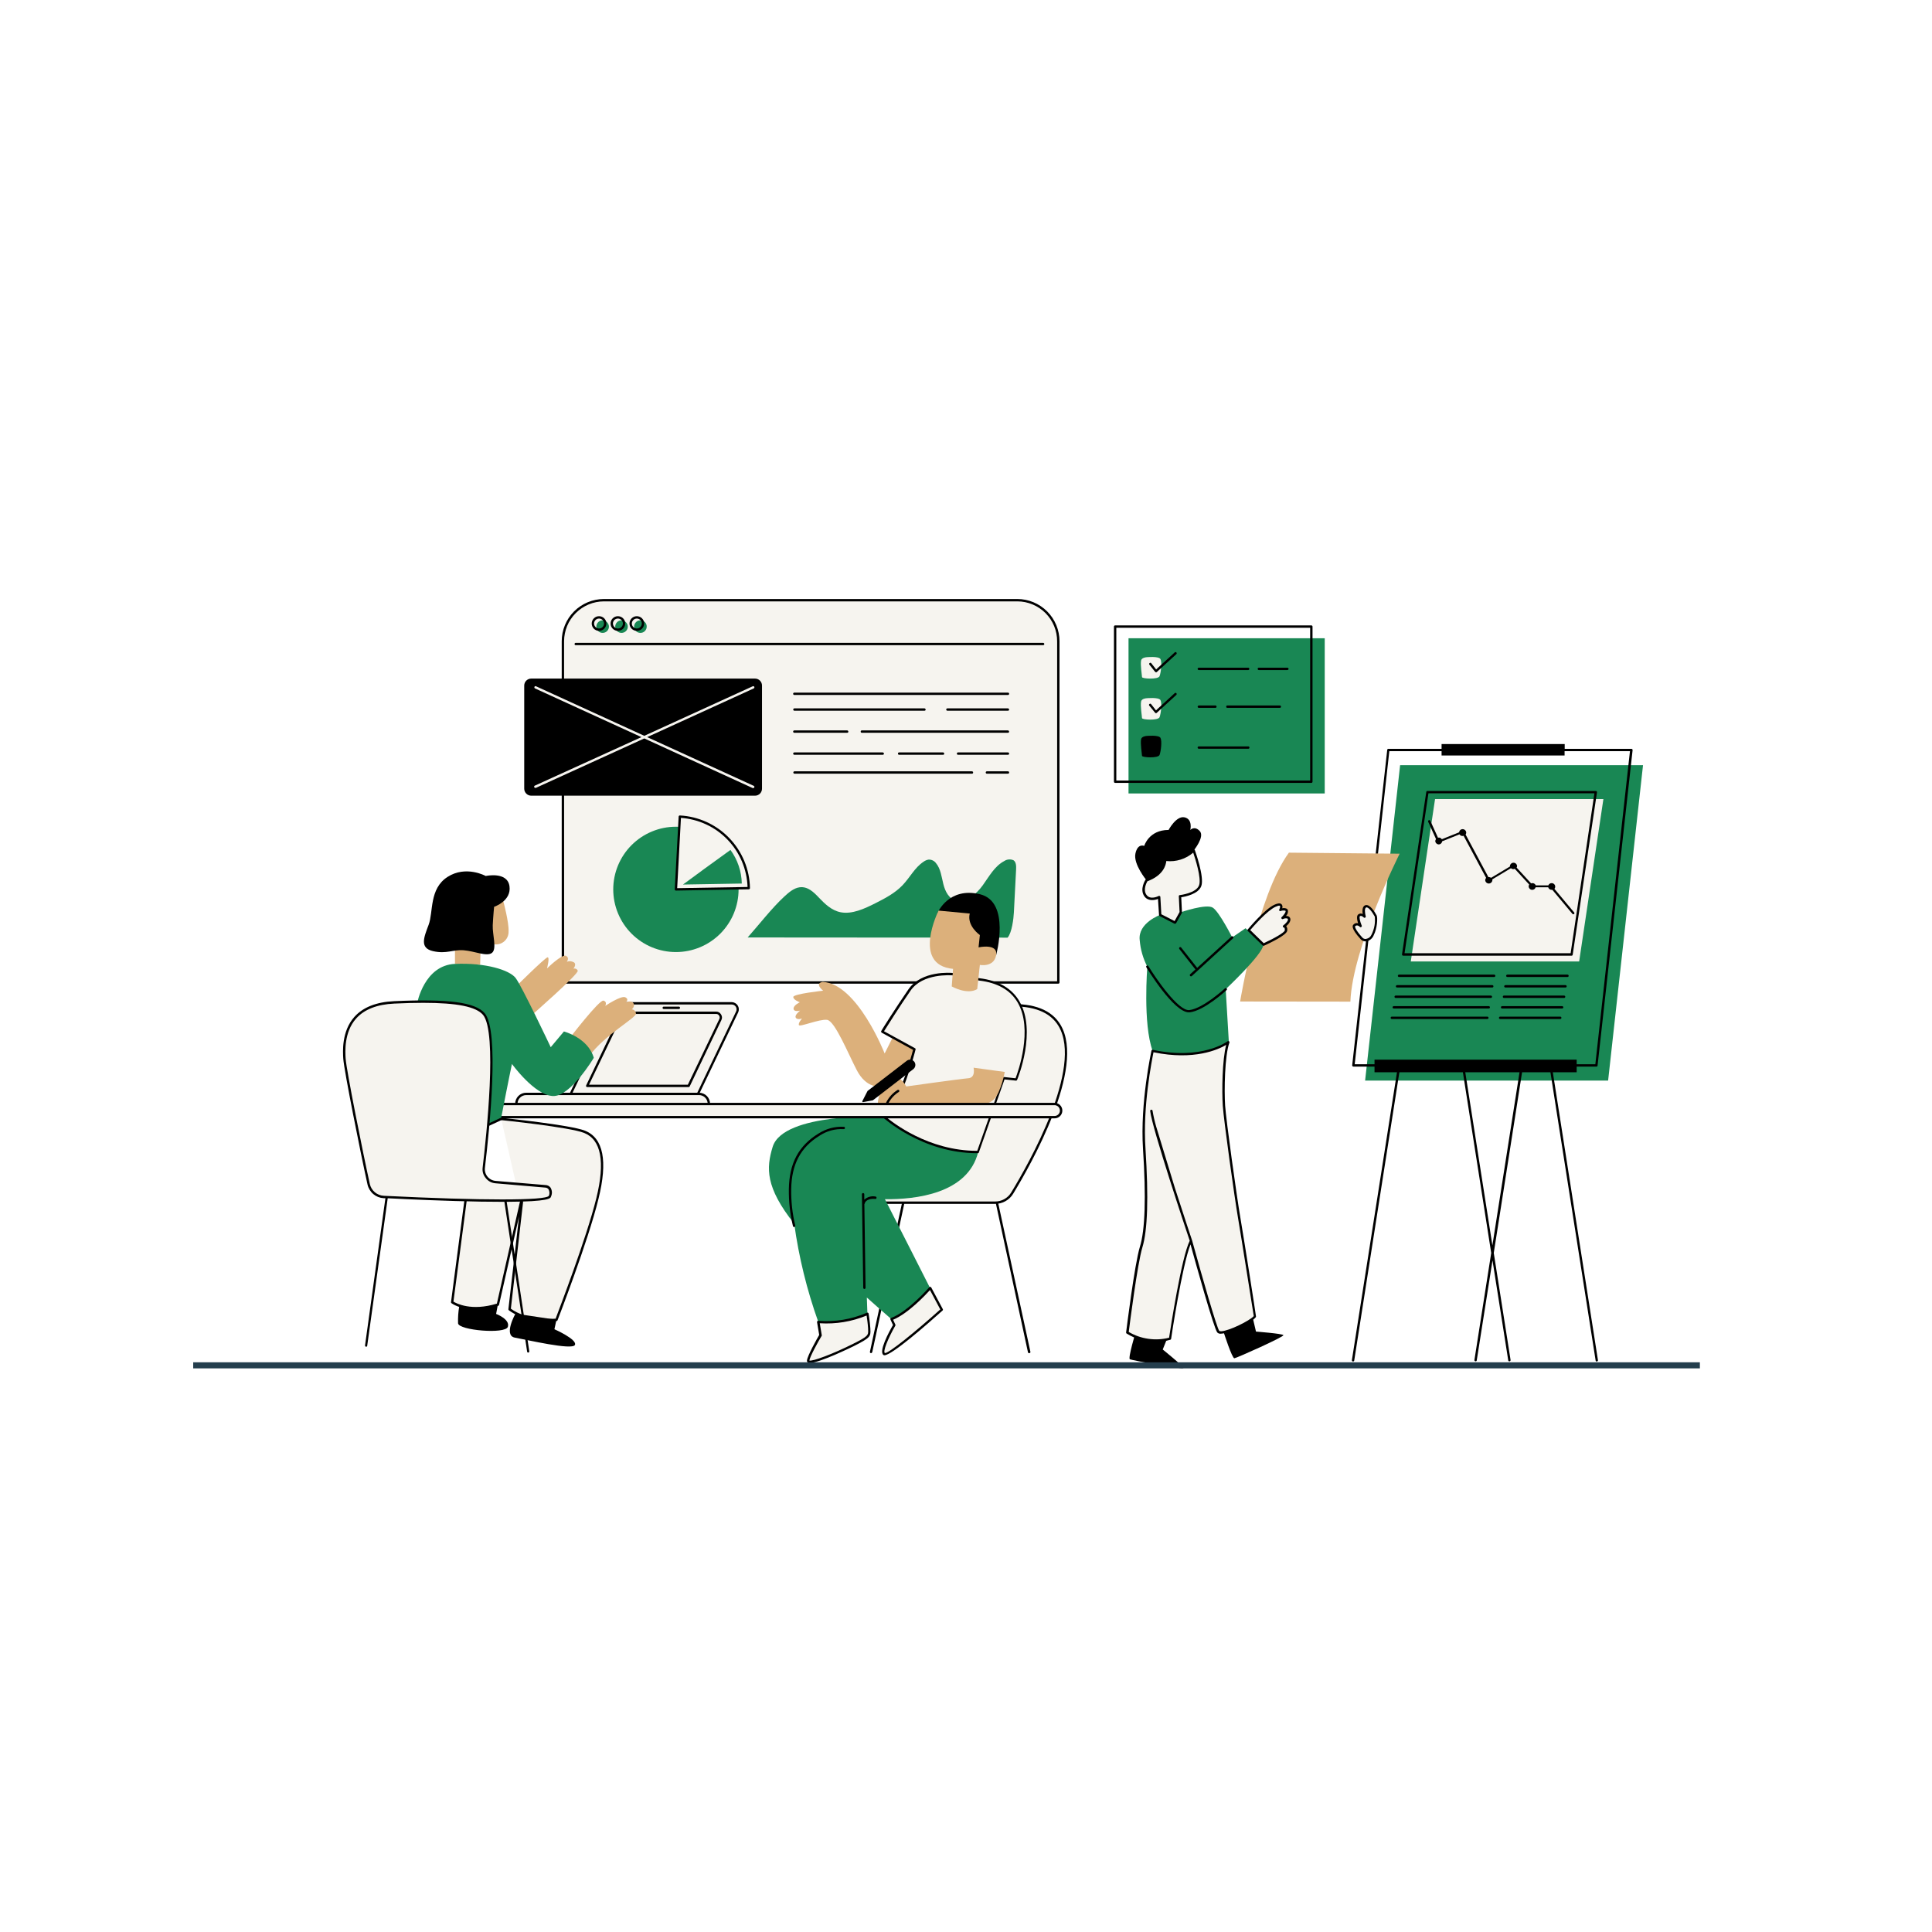 <svg xmlns="http://www.w3.org/2000/svg" xmlns:xlink="http://www.w3.org/1999/xlink" width="600" zoomAndPan="magnify" viewBox="0 0 450 450" height="600" preserveAspectRatio="xMidYMid meet" version="1.0"><defs><clipPath id="cab3f78889"><path d="M 404.129 225.805 L 410.129 225.805 L 410.129 231.805 L 404.129 231.805 Z M 404.129 225.805 " clip-rule="nonzero"/></clipPath><clipPath id="36c6727b52"><path d="M 131 139.52 L 247 139.52 L 247 229 L 131 229 Z M 131 139.52 " clip-rule="nonzero"/></clipPath><clipPath id="f027d0bd4c"><path d="M 130 139.52 L 247 139.52 L 247 230 L 130 230 Z M 130 139.52 " clip-rule="nonzero"/></clipPath><clipPath id="0e25c87376"><path d="M 79.18 233 L 129 233 L 129 316 L 79.18 316 Z M 79.18 233 " clip-rule="nonzero"/></clipPath></defs><rect x="-45" width="540" fill="#ffffff" y="-45" height="540" fill-opacity="1"/><rect x="-45" width="540" fill="#ffffff" y="-45" height="540" fill-opacity="1"/><rect x="-45" width="540" fill="#ffffff" y="-45" height="540" fill-opacity="1"/><g clip-path="url(#cab3f78889)"><path fill="#ffffff" d="M 404.332 229.004 L 406.93 229.004 L 406.93 231.605 C 406.93 231.715 407.02 231.805 407.129 231.805 C 407.242 231.805 407.332 231.715 407.332 231.605 L 407.332 229.004 L 409.93 229.004 C 410.039 229.004 410.129 228.914 410.129 228.805 C 410.129 228.691 410.039 228.605 409.93 228.605 L 407.332 228.605 L 407.332 226.004 C 407.332 225.895 407.242 225.805 407.129 225.805 C 407.02 225.805 406.93 225.895 406.93 226.004 L 406.93 228.605 L 404.332 228.605 C 404.219 228.605 404.129 228.691 404.129 228.805 C 404.129 228.914 404.219 229.004 404.332 229.004 Z M 404.332 229.004 " fill-opacity="1" fill-rule="nonzero"/></g><g clip-path="url(#36c6727b52)"><path fill="#f6f4ef" d="M 246.508 228.844 L 131.105 228.844 L 131.105 149.352 C 131.105 148.727 131.168 148.105 131.289 147.492 C 131.41 146.879 131.594 146.281 131.832 145.703 C 132.07 145.125 132.363 144.578 132.711 144.055 C 133.059 143.535 133.457 143.055 133.898 142.613 C 134.34 142.168 134.82 141.773 135.344 141.426 C 135.863 141.078 136.41 140.785 136.988 140.547 C 137.566 140.309 138.164 140.125 138.777 140.004 C 139.391 139.883 140.012 139.82 140.637 139.82 L 236.953 139.82 C 237.578 139.82 238.199 139.883 238.812 140.004 C 239.426 140.125 240.023 140.309 240.602 140.547 C 241.18 140.785 241.727 141.078 242.25 141.426 C 242.77 141.773 243.25 142.168 243.691 142.613 C 244.137 143.055 244.531 143.535 244.879 144.055 C 245.227 144.578 245.52 145.125 245.758 145.703 C 246 146.281 246.18 146.879 246.301 147.492 C 246.422 148.105 246.484 148.727 246.484 149.352 Z M 246.508 228.844 " fill-opacity="1" fill-rule="nonzero"/></g><path fill="#198754" d="M 150.629 145.949 C 150.629 146.145 150.594 146.332 150.52 146.512 C 150.445 146.691 150.34 146.848 150.199 146.988 C 150.062 147.125 149.906 147.23 149.727 147.305 C 149.547 147.379 149.359 147.414 149.164 147.414 C 148.969 147.414 148.781 147.379 148.602 147.305 C 148.422 147.23 148.266 147.125 148.129 146.988 C 147.988 146.848 147.883 146.691 147.809 146.512 C 147.734 146.332 147.699 146.145 147.699 145.949 C 147.699 145.754 147.734 145.566 147.809 145.387 C 147.883 145.207 147.988 145.051 148.129 144.914 C 148.266 144.773 148.422 144.668 148.602 144.594 C 148.781 144.52 148.969 144.484 149.164 144.484 C 149.359 144.477 149.551 144.512 149.73 144.586 C 149.914 144.656 150.074 144.762 150.211 144.902 C 150.352 145.039 150.457 145.199 150.527 145.383 C 150.602 145.566 150.637 145.754 150.629 145.949 Z M 144.766 144.484 C 144.57 144.484 144.383 144.52 144.203 144.594 C 144.023 144.668 143.867 144.773 143.727 144.914 C 143.59 145.051 143.484 145.207 143.41 145.387 C 143.336 145.566 143.297 145.754 143.297 145.949 C 143.297 146.145 143.336 146.332 143.41 146.512 C 143.484 146.691 143.59 146.848 143.727 146.988 C 143.867 147.125 144.023 147.23 144.203 147.305 C 144.383 147.379 144.57 147.414 144.766 147.414 C 144.961 147.414 145.145 147.379 145.324 147.305 C 145.504 147.23 145.664 147.125 145.801 146.988 C 145.938 146.848 146.047 146.691 146.121 146.512 C 146.195 146.332 146.23 146.145 146.23 145.949 C 146.227 145.762 146.188 145.578 146.113 145.402 C 146.039 145.23 145.938 145.074 145.801 144.941 C 145.668 144.809 145.516 144.703 145.34 144.629 C 145.164 144.555 144.984 144.516 144.793 144.512 Z M 140.367 144.484 C 140.172 144.484 139.984 144.52 139.805 144.594 C 139.625 144.668 139.465 144.773 139.328 144.914 C 139.191 145.051 139.086 145.207 139.012 145.387 C 138.938 145.566 138.898 145.754 138.898 145.949 C 138.898 146.145 138.938 146.332 139.012 146.512 C 139.086 146.691 139.191 146.848 139.328 146.988 C 139.465 147.125 139.625 147.23 139.805 147.305 C 139.984 147.379 140.172 147.414 140.367 147.414 C 140.559 147.414 140.746 147.379 140.926 147.305 C 141.105 147.23 141.266 147.125 141.402 146.988 C 141.539 146.848 141.645 146.691 141.719 146.512 C 141.797 146.332 141.832 146.145 141.832 145.949 C 141.828 145.762 141.789 145.578 141.715 145.402 C 141.641 145.23 141.535 145.074 141.402 144.941 C 141.27 144.809 141.113 144.703 140.941 144.629 C 140.766 144.555 140.586 144.516 140.395 144.512 Z M 140.367 144.484 " fill-opacity="1" fill-rule="nonzero"/><g clip-path="url(#f027d0bd4c)"><path fill="#000000" d="M 246.508 229.113 L 131.105 229.113 C 130.93 229.109 130.84 229.02 130.836 228.844 L 130.836 149.352 C 130.836 148.707 130.898 148.066 131.023 147.434 C 131.152 146.801 131.34 146.188 131.586 145.59 C 131.832 144.992 132.137 144.426 132.492 143.891 C 132.852 143.355 133.262 142.859 133.715 142.402 C 134.172 141.945 134.668 141.539 135.207 141.18 C 135.742 140.82 136.309 140.52 136.906 140.27 C 137.5 140.023 138.117 139.836 138.75 139.711 C 139.383 139.586 140.02 139.52 140.668 139.52 L 236.953 139.52 C 237.598 139.52 238.238 139.586 238.871 139.711 C 239.504 139.84 240.117 140.023 240.711 140.273 C 241.309 140.52 241.875 140.824 242.41 141.184 C 242.945 141.539 243.441 141.949 243.898 142.406 C 244.355 142.859 244.762 143.355 245.121 143.895 C 245.477 144.43 245.781 144.996 246.027 145.594 C 246.273 146.188 246.461 146.801 246.586 147.434 C 246.715 148.066 246.777 148.707 246.777 149.352 L 246.777 228.844 C 246.777 228.918 246.75 228.98 246.699 229.035 C 246.645 229.086 246.582 229.113 246.508 229.113 Z M 131.398 228.562 L 246.227 228.562 L 246.227 149.387 C 246.23 148.777 246.172 148.172 246.055 147.574 C 245.938 146.973 245.762 146.391 245.531 145.828 C 245.297 145.262 245.012 144.727 244.676 144.219 C 244.336 143.711 243.953 143.238 243.523 142.805 C 243.094 142.375 242.625 141.988 242.117 141.648 C 241.609 141.305 241.074 141.02 240.512 140.785 C 239.945 140.551 239.367 140.371 238.766 140.25 C 238.168 140.133 237.562 140.07 236.953 140.07 L 140.668 140.07 C 140.059 140.07 139.453 140.133 138.855 140.25 C 138.258 140.371 137.68 140.547 137.117 140.781 C 136.555 141.016 136.02 141.301 135.512 141.641 C 135.008 141.977 134.539 142.363 134.109 142.793 C 133.676 143.223 133.293 143.691 132.953 144.199 C 132.613 144.703 132.328 145.238 132.094 145.801 C 131.863 146.363 131.684 146.945 131.566 147.543 C 131.445 148.141 131.387 148.742 131.383 149.352 Z M 134.148 150.004 L 242.957 150.004 M 243.238 150.004 C 243.234 149.93 243.207 149.863 243.152 149.812 C 243.098 149.758 243.035 149.73 242.957 149.734 L 134.148 149.734 C 134.062 149.719 133.988 149.738 133.922 149.797 C 133.859 149.852 133.824 149.922 133.824 150.008 C 133.824 150.094 133.859 150.164 133.922 150.219 C 133.988 150.273 134.062 150.297 134.148 150.281 L 242.957 150.281 C 243.035 150.281 243.102 150.254 243.156 150.199 C 243.211 150.145 243.238 150.082 243.238 150.004 Z M 243.238 150.004 " fill-opacity="1" fill-rule="nonzero"/></g><path fill="#000000" d="M 139.531 146.938 C 139.305 146.938 139.086 146.895 138.875 146.809 C 138.668 146.723 138.48 146.598 138.32 146.438 C 138.16 146.277 138.039 146.094 137.953 145.887 C 137.863 145.676 137.82 145.457 137.82 145.23 C 137.82 145.004 137.863 144.785 137.953 144.578 C 138.039 144.367 138.16 144.184 138.32 144.023 C 138.48 143.863 138.668 143.738 138.875 143.652 C 139.086 143.566 139.305 143.523 139.531 143.523 C 139.758 143.523 139.973 143.566 140.184 143.652 C 140.395 143.738 140.578 143.863 140.738 144.023 C 140.898 144.184 141.023 144.367 141.109 144.578 C 141.195 144.785 141.238 145.004 141.238 145.23 C 141.238 145.457 141.195 145.676 141.105 145.883 C 141.02 146.094 140.895 146.277 140.734 146.438 C 140.574 146.598 140.391 146.719 140.184 146.809 C 139.973 146.895 139.758 146.938 139.531 146.938 Z M 139.531 144.074 C 139.375 144.074 139.23 144.102 139.086 144.16 C 138.945 144.219 138.82 144.305 138.711 144.41 C 138.602 144.52 138.52 144.645 138.461 144.789 C 138.402 144.93 138.371 145.078 138.371 145.23 C 138.371 145.383 138.402 145.531 138.461 145.676 C 138.52 145.816 138.602 145.941 138.711 146.051 C 138.82 146.16 138.945 146.242 139.086 146.301 C 139.23 146.359 139.375 146.391 139.531 146.391 C 139.684 146.391 139.832 146.359 139.973 146.301 C 140.117 146.242 140.242 146.16 140.348 146.051 C 140.457 145.941 140.543 145.816 140.602 145.676 C 140.66 145.531 140.688 145.383 140.688 145.23 C 140.688 145.078 140.66 144.93 140.602 144.789 C 140.543 144.645 140.457 144.52 140.348 144.41 C 140.242 144.305 140.117 144.219 139.973 144.16 C 139.832 144.102 139.684 144.074 139.531 144.074 Z M 143.93 146.938 C 143.703 146.941 143.484 146.898 143.273 146.812 C 143.066 146.727 142.879 146.602 142.719 146.441 C 142.559 146.285 142.434 146.098 142.344 145.891 C 142.258 145.68 142.215 145.461 142.215 145.234 C 142.215 145.008 142.254 144.793 142.344 144.582 C 142.43 144.371 142.551 144.188 142.711 144.027 C 142.871 143.867 143.055 143.742 143.266 143.652 C 143.473 143.566 143.691 143.523 143.918 143.523 C 144.145 143.523 144.363 143.566 144.574 143.652 C 144.785 143.738 144.969 143.863 145.129 144.023 C 145.289 144.184 145.414 144.367 145.5 144.578 C 145.586 144.785 145.629 145.004 145.629 145.23 C 145.629 145.457 145.586 145.672 145.5 145.883 C 145.414 146.09 145.293 146.273 145.137 146.434 C 144.977 146.594 144.793 146.719 144.586 146.805 C 144.379 146.895 144.16 146.938 143.938 146.938 Z M 143.93 144.074 C 143.773 144.07 143.629 144.102 143.484 144.16 C 143.344 144.215 143.215 144.301 143.105 144.406 C 142.996 144.516 142.914 144.641 142.855 144.781 C 142.793 144.926 142.766 145.074 142.762 145.227 C 142.762 145.379 142.793 145.527 142.852 145.672 C 142.91 145.812 142.992 145.938 143.102 146.047 C 143.207 146.156 143.332 146.242 143.477 146.301 C 143.617 146.359 143.766 146.391 143.918 146.391 C 144.074 146.391 144.223 146.359 144.363 146.301 C 144.504 146.242 144.633 146.16 144.738 146.051 C 144.848 145.941 144.934 145.816 144.992 145.676 C 145.051 145.531 145.082 145.387 145.082 145.23 C 145.082 145.078 145.051 144.934 144.992 144.793 C 144.938 144.648 144.852 144.527 144.746 144.418 C 144.641 144.309 144.516 144.227 144.375 144.164 C 144.234 144.105 144.09 144.074 143.938 144.074 Z M 148.328 146.938 C 148.102 146.938 147.883 146.895 147.676 146.809 C 147.465 146.723 147.281 146.598 147.121 146.438 C 146.961 146.277 146.836 146.094 146.75 145.887 C 146.664 145.676 146.621 145.457 146.621 145.23 C 146.621 145.004 146.664 144.785 146.75 144.578 C 146.836 144.367 146.961 144.184 147.121 144.023 C 147.281 143.863 147.465 143.738 147.676 143.652 C 147.883 143.566 148.102 143.523 148.328 143.523 C 148.555 143.523 148.773 143.566 148.98 143.652 C 149.191 143.738 149.375 143.863 149.535 144.023 C 149.695 144.184 149.82 144.367 149.906 144.578 C 149.992 144.785 150.035 145.004 150.035 145.23 C 150.035 145.457 149.992 145.672 149.906 145.883 C 149.82 146.09 149.695 146.273 149.535 146.434 C 149.379 146.594 149.195 146.719 148.984 146.805 C 148.777 146.895 148.562 146.938 148.336 146.938 Z M 148.328 144.074 C 148.176 144.074 148.027 144.102 147.887 144.16 C 147.742 144.219 147.617 144.305 147.508 144.41 C 147.402 144.52 147.316 144.645 147.258 144.789 C 147.199 144.93 147.168 145.078 147.168 145.23 C 147.168 145.383 147.199 145.531 147.258 145.676 C 147.316 145.816 147.402 145.941 147.508 146.051 C 147.617 146.16 147.742 146.242 147.887 146.301 C 148.027 146.359 148.176 146.391 148.328 146.391 C 148.48 146.391 148.629 146.359 148.77 146.301 C 148.914 146.242 149.039 146.16 149.148 146.051 C 149.258 145.941 149.34 145.816 149.398 145.676 C 149.457 145.531 149.488 145.383 149.488 145.23 C 149.488 145.078 149.457 144.93 149.398 144.789 C 149.34 144.648 149.258 144.523 149.148 144.414 C 149.043 144.305 148.918 144.223 148.777 144.164 C 148.637 144.105 148.488 144.074 148.336 144.074 Z M 148.328 144.074 " fill-opacity="1" fill-rule="nonzero"/><path fill="#000000" d="M 272.02 311.34 L 270.824 314.324 C 270.824 314.324 275.637 318.195 275.629 318.625 C 275.621 319.059 263.641 316.844 263.164 316.598 C 262.688 316.348 264.535 310.211 264.535 310.211 C 266.961 311.047 269.457 311.422 272.02 311.34 Z M 285.027 310.336 C 285.027 310.336 286.977 316.426 287.512 316.367 C 288.047 316.309 299.168 311.34 298.93 310.98 C 298.688 310.621 292.543 310.152 292.543 310.152 L 291.809 307.02 C 289.75 308.539 287.488 309.645 285.027 310.336 Z M 285.027 310.336 " fill-opacity="1" fill-rule="nonzero"/><path fill="#f6f4ef" d="M 139.156 279.172 C 136.699 289.125 129.625 307.402 129.625 307.402 C 129.625 307.402 122.801 308.086 118.707 304.945 L 121.574 279.984 L 121.465 279.656 L 115.98 303.848 C 109.023 306.047 105.344 303.305 105.344 303.305 L 108.488 279.441 L 121.312 279.18 L 120.219 275.879 L 116.742 260.609 C 116.742 260.609 132.77 262.242 136.18 263.605 C 139.59 264.969 141.613 269.215 139.156 279.172 Z M 139.156 279.172 " fill-opacity="1" fill-rule="nonzero"/><path fill="#198754" d="M 374.562 251.688 L 317.961 251.688 L 326.113 178.227 L 382.691 178.227 Z M 374.562 251.688 " fill-opacity="1" fill-rule="nonzero"/><path fill="#f6f4ef" d="M 367.816 223.938 L 328.598 223.938 L 334.25 186.125 L 373.461 186.125 Z M 367.816 223.938 " fill-opacity="1" fill-rule="nonzero"/><path fill="#000000" d="M 347.199 231.891 L 325.043 231.891 C 324.887 231.918 324.809 232.008 324.809 232.168 C 324.809 232.324 324.887 232.418 325.043 232.441 L 347.199 232.441 C 347.285 232.457 347.359 232.434 347.426 232.379 C 347.492 232.324 347.523 232.254 347.523 232.168 C 347.523 232.082 347.492 232.012 347.426 231.953 C 347.359 231.898 347.285 231.879 347.199 231.891 Z M 347.199 231.891 " fill-opacity="1" fill-rule="nonzero"/><path fill="#000000" d="M 348.012 227.008 L 325.855 227.008 C 325.781 227.012 325.719 227.039 325.664 227.094 C 325.613 227.148 325.586 227.211 325.586 227.289 C 325.586 227.363 325.613 227.426 325.664 227.48 C 325.719 227.531 325.781 227.559 325.855 227.559 L 348.012 227.559 C 348.09 227.562 348.156 227.535 348.211 227.484 C 348.266 227.43 348.293 227.363 348.293 227.289 C 348.293 227.211 348.266 227.145 348.211 227.09 C 348.156 227.035 348.09 227.008 348.012 227.008 Z M 348.012 227.008 " fill-opacity="1" fill-rule="nonzero"/><path fill="#000000" d="M 347.609 229.457 L 325.453 229.457 C 325.367 229.445 325.293 229.465 325.227 229.52 C 325.164 229.578 325.129 229.648 325.129 229.734 C 325.129 229.82 325.164 229.891 325.227 229.945 C 325.293 230 325.367 230.023 325.453 230.008 L 347.609 230.008 C 347.766 229.984 347.844 229.891 347.844 229.734 C 347.844 229.574 347.766 229.484 347.609 229.457 Z M 347.609 229.457 " fill-opacity="1" fill-rule="nonzero"/><path fill="#000000" d="M 346.766 234.348 L 324.641 234.348 C 324.562 234.348 324.496 234.375 324.441 234.43 C 324.387 234.484 324.359 234.551 324.359 234.625 C 324.359 234.703 324.387 234.77 324.441 234.82 C 324.496 234.875 324.562 234.898 324.641 234.898 L 346.766 234.898 C 346.84 234.898 346.906 234.871 346.957 234.82 C 347.012 234.766 347.039 234.703 347.039 234.625 C 347.039 234.551 347.012 234.488 346.961 234.434 C 346.906 234.379 346.844 234.352 346.766 234.348 Z M 346.766 234.348 " fill-opacity="1" fill-rule="nonzero"/><path fill="#000000" d="M 346.387 236.797 L 324.23 236.797 C 324.145 236.781 324.07 236.805 324.004 236.859 C 323.938 236.914 323.906 236.984 323.906 237.07 C 323.906 237.156 323.938 237.227 324.004 237.285 C 324.07 237.34 324.145 237.359 324.23 237.348 L 346.387 237.348 C 346.469 237.359 346.547 237.34 346.609 237.285 C 346.676 237.227 346.711 237.156 346.711 237.07 C 346.711 236.984 346.676 236.914 346.609 236.859 C 346.547 236.805 346.469 236.781 346.387 236.797 Z M 346.387 236.797 " fill-opacity="1" fill-rule="nonzero"/><path fill="#000000" d="M 364.262 231.891 L 350.27 231.891 C 350.117 231.918 350.039 232.008 350.039 232.168 C 350.039 232.324 350.117 232.418 350.27 232.441 L 364.262 232.441 C 364.344 232.457 364.422 232.434 364.484 232.379 C 364.551 232.324 364.582 232.254 364.582 232.168 C 364.582 232.082 364.551 232.012 364.484 231.953 C 364.422 231.898 364.344 231.879 364.262 231.891 Z M 364.262 231.891 " fill-opacity="1" fill-rule="nonzero"/><path fill="#000000" d="M 371.898 184.312 C 371.844 184.254 371.773 184.23 371.695 184.238 L 332.477 184.238 C 332.32 184.234 332.227 184.309 332.207 184.469 L 326.555 222.281 C 326.539 222.363 326.562 222.438 326.621 222.5 C 326.672 222.566 326.738 222.598 326.824 222.598 L 366.043 222.598 C 366.199 222.598 366.289 222.523 366.312 222.367 L 371.965 184.555 C 371.98 184.465 371.961 184.383 371.898 184.312 Z M 365.828 222.023 L 327.148 222.023 L 332.711 184.77 L 371.371 184.77 Z M 365.828 222.023 " fill-opacity="1" fill-rule="nonzero"/><path fill="#000000" d="M 365.098 227.008 L 351.086 227.008 C 351.008 227.012 350.945 227.039 350.895 227.094 C 350.84 227.148 350.812 227.211 350.812 227.289 C 350.812 227.363 350.84 227.426 350.895 227.48 C 350.945 227.531 351.012 227.559 351.086 227.559 L 365.098 227.559 C 365.172 227.562 365.238 227.535 365.293 227.484 C 365.348 227.43 365.375 227.363 365.375 227.289 C 365.375 227.211 365.348 227.145 365.293 227.09 C 365.238 227.035 365.172 227.008 365.098 227.008 Z M 365.098 227.008 " fill-opacity="1" fill-rule="nonzero"/><path fill="#000000" d="M 363.848 234.348 L 349.859 234.348 C 349.785 234.352 349.723 234.379 349.668 234.434 C 349.617 234.488 349.59 234.551 349.59 234.625 C 349.59 234.703 349.617 234.766 349.668 234.82 C 349.723 234.871 349.785 234.898 349.859 234.898 L 363.848 234.898 C 363.926 234.898 363.992 234.875 364.047 234.82 C 364.102 234.77 364.129 234.703 364.129 234.625 C 364.129 234.551 364.102 234.484 364.047 234.43 C 363.992 234.375 363.926 234.348 363.848 234.348 Z M 363.848 234.348 " fill-opacity="1" fill-rule="nonzero"/><path fill="#000000" d="M 363.445 236.797 L 349.457 236.797 C 349.371 236.781 349.297 236.805 349.23 236.859 C 349.168 236.914 349.133 236.984 349.133 237.07 C 349.133 237.156 349.168 237.227 349.23 237.285 C 349.297 237.34 349.371 237.359 349.457 237.348 L 363.445 237.348 C 363.602 237.32 363.68 237.23 363.68 237.07 C 363.68 236.914 363.602 236.82 363.445 236.797 Z M 363.445 236.797 " fill-opacity="1" fill-rule="nonzero"/><path fill="#000000" d="M 364.672 229.457 L 350.684 229.457 C 350.598 229.445 350.523 229.465 350.457 229.52 C 350.391 229.578 350.359 229.648 350.359 229.734 C 350.359 229.82 350.391 229.891 350.457 229.945 C 350.523 230 350.598 230.023 350.684 230.008 L 364.672 230.008 C 364.828 229.984 364.902 229.891 364.902 229.734 C 364.902 229.574 364.828 229.484 364.672 229.457 Z M 364.672 229.457 " fill-opacity="1" fill-rule="nonzero"/><path fill="#000000" d="M 320.152 246.816 L 367.238 246.816 L 367.238 249.75 L 320.152 249.75 Z M 320.152 246.816 " fill-opacity="1" fill-rule="nonzero"/><path fill="#000000" d="M 380.191 174.512 C 380.137 174.449 380.07 174.418 379.988 174.418 L 364.449 174.418 L 364.449 173.309 L 335.77 173.309 L 335.77 174.418 L 323.387 174.418 C 323.223 174.418 323.133 174.504 323.113 174.664 L 314.953 248.125 C 314.945 248.203 314.969 248.273 315.02 248.336 C 315.078 248.395 315.145 248.426 315.227 248.43 L 371.832 248.43 C 371.996 248.434 372.086 248.352 372.105 248.188 L 380.266 174.711 C 380.27 174.633 380.242 174.566 380.191 174.512 Z M 371.586 247.883 L 315.535 247.883 L 323.598 174.965 L 335.77 174.965 L 335.77 175.965 L 364.422 175.965 L 364.422 174.965 L 379.648 174.965 Z M 371.586 247.883 " fill-opacity="1" fill-rule="nonzero"/><path fill="#000000" d="M 366.637 212.883 C 366.586 212.926 366.527 212.949 366.461 212.949 C 366.375 212.949 366.305 212.918 366.246 212.852 L 361.57 207.258 C 361.512 207.262 361.453 207.262 361.395 207.258 C 361.211 207.258 361.047 207.203 360.902 207.094 C 360.758 206.984 360.66 206.84 360.609 206.664 L 357.676 206.664 C 357.625 206.84 357.527 206.984 357.383 207.094 C 357.238 207.203 357.074 207.258 356.891 207.258 C 356.664 207.258 356.465 207.18 356.305 207.016 C 356.141 206.855 356.059 206.66 356.055 206.43 C 356.059 206.285 356.098 206.148 356.18 206.027 L 352.816 202.363 C 352.707 202.41 352.594 202.434 352.477 202.438 C 352.266 202.434 352.082 202.359 351.93 202.215 L 347.602 204.812 C 347.609 204.883 347.609 204.957 347.602 205.031 C 347.582 205.246 347.492 205.426 347.332 205.57 C 347.172 205.715 346.984 205.789 346.77 205.789 C 346.555 205.789 346.367 205.715 346.207 205.57 C 346.047 205.426 345.957 205.246 345.938 205.031 C 345.938 204.82 346.008 204.637 346.152 204.48 L 340.895 194.664 C 340.809 194.699 340.723 194.715 340.629 194.715 C 340.336 194.711 340.105 194.586 339.949 194.336 L 335.91 195.949 C 335.887 196.156 335.797 196.328 335.641 196.469 C 335.488 196.609 335.305 196.68 335.094 196.68 C 334.887 196.672 334.707 196.594 334.555 196.449 C 334.406 196.305 334.32 196.125 334.305 195.918 C 334.309 195.738 334.367 195.582 334.48 195.441 L 332.652 191.41 C 332.621 191.34 332.617 191.27 332.645 191.199 C 332.672 191.129 332.719 191.078 332.789 191.047 C 332.855 191.012 332.926 191.012 333 191.039 C 333.07 191.066 333.121 191.113 333.152 191.184 L 334.941 195.125 C 335.004 195.105 335.07 195.09 335.141 195.082 C 335.438 195.09 335.668 195.219 335.828 195.473 L 339.859 193.859 C 339.883 193.648 339.973 193.477 340.129 193.336 C 340.281 193.195 340.465 193.125 340.676 193.125 C 340.902 193.125 341.102 193.207 341.262 193.367 C 341.426 193.527 341.508 193.723 341.512 193.953 C 341.504 194.109 341.457 194.254 341.371 194.387 L 346.68 204.297 C 346.727 204.289 346.773 204.289 346.816 204.297 C 346.996 204.301 347.156 204.355 347.293 204.465 L 351.695 201.828 C 351.691 201.785 351.691 201.746 351.695 201.703 C 351.715 201.488 351.805 201.309 351.965 201.164 C 352.121 201.02 352.309 200.945 352.527 200.945 C 352.742 200.945 352.93 201.02 353.09 201.164 C 353.246 201.309 353.336 201.488 353.359 201.703 C 353.355 201.84 353.32 201.969 353.254 202.09 L 356.629 205.758 C 356.727 205.719 356.828 205.699 356.938 205.699 C 357.105 205.695 357.262 205.742 357.402 205.84 C 357.543 205.934 357.645 206.062 357.707 206.219 L 360.637 206.219 C 360.699 206.062 360.801 205.934 360.941 205.84 C 361.082 205.742 361.238 205.695 361.406 205.699 C 361.641 205.699 361.836 205.781 362 205.941 C 362.164 206.105 362.242 206.305 362.242 206.535 C 362.238 206.723 362.176 206.887 362.055 207.031 L 366.688 212.574 C 366.742 212.688 366.727 212.793 366.637 212.883 Z M 366.637 212.883 " fill-opacity="1" fill-rule="nonzero"/><path fill="#000000" d="M 326.113 248.652 L 315.426 316.883 C 315.398 317.035 315.309 317.113 315.152 317.117 L 315.109 317.117 C 315.035 317.105 314.973 317.07 314.93 317.008 C 314.883 316.945 314.867 316.875 314.883 316.801 L 325.57 248.57 C 325.578 248.492 325.613 248.434 325.672 248.387 C 325.734 248.34 325.805 248.324 325.879 248.336 C 326.055 248.367 326.133 248.473 326.113 248.652 Z M 354.43 248.336 C 354.352 248.324 354.281 248.34 354.219 248.387 C 354.16 248.434 354.121 248.492 354.113 248.57 L 347.609 290.066 L 341.105 248.57 C 341.098 248.492 341.066 248.434 341.004 248.387 C 340.941 248.34 340.875 248.324 340.797 248.336 C 340.621 248.367 340.543 248.473 340.562 248.652 L 347.332 291.84 L 343.422 316.766 C 343.414 316.84 343.43 316.906 343.473 316.969 C 343.516 317.031 343.578 317.066 343.652 317.078 L 343.695 317.078 C 343.852 317.078 343.941 317 343.965 316.844 L 347.633 293.574 L 351.297 316.844 C 351.316 317.008 351.406 317.086 351.57 317.078 L 351.605 317.078 C 351.68 317.07 351.742 317.031 351.789 316.969 C 351.832 316.91 351.852 316.84 351.84 316.766 L 347.926 291.84 L 354.691 248.652 C 354.699 248.57 354.68 248.5 354.629 248.438 C 354.574 248.375 354.508 248.34 354.43 248.336 Z M 361.496 248.57 C 361.488 248.492 361.453 248.434 361.395 248.387 C 361.332 248.34 361.266 248.324 361.188 248.336 C 361.012 248.367 360.934 248.473 360.953 248.652 L 371.652 316.883 C 371.668 317.043 371.758 317.121 371.922 317.117 L 371.957 317.117 C 372.035 317.105 372.094 317.07 372.141 317.008 C 372.188 316.945 372.203 316.879 372.191 316.801 Z M 361.496 248.57 " fill-opacity="1" fill-rule="nonzero"/><path fill="#198754" d="M 262.855 148.66 L 308.555 148.66 L 308.555 184.812 L 262.855 184.812 Z M 262.855 148.66 " fill-opacity="1" fill-rule="nonzero"/><path fill="#198754" d="M 174.145 218.352 C 176.797 215.367 179.746 211.535 182.684 208.82 C 183.719 207.859 184.883 206.863 186.211 206.672 C 188.094 206.395 189.523 207.789 190.707 209.047 C 192.113 210.516 193.684 212.078 195.836 212.488 C 198.461 212.984 201.328 211.68 203.902 210.375 C 206.16 209.238 208.469 208.023 210.23 206.176 C 211.988 204.328 213.066 202.062 215.113 200.715 C 215.461 200.457 215.852 200.289 216.277 200.215 C 216.621 200.199 216.945 200.266 217.254 200.414 C 217.559 200.562 217.816 200.773 218.016 201.051 C 219.109 202.355 219.297 204.219 219.723 205.918 C 220.148 207.617 221.008 209.379 222.746 209.773 C 225.004 210.301 227.414 208.266 228.895 206.211 C 230.375 204.16 231.66 201.738 233.902 200.559 C 234.223 200.344 234.574 200.219 234.957 200.188 C 235.34 200.152 235.707 200.211 236.059 200.367 C 236.695 200.793 236.703 201.711 236.668 202.516 C 236.492 205.859 236.32 209.199 236.152 212.531 C 236.082 213.922 235.699 217.246 234.688 218.395 Z M 174.145 218.352 " fill-opacity="1" fill-rule="nonzero"/><path fill="#dcb07b" d="M 288.848 233.27 C 288.848 233.27 292.871 208.66 300.211 198.602 L 326.004 198.844 C 326.004 198.844 315.008 220.734 314.531 233.301 Z M 288.848 233.27 " fill-opacity="1" fill-rule="nonzero"/><path fill="#000000" d="M 267.035 205.023 C 267.035 205.023 263.934 201.293 264.461 198.812 C 264.988 196.336 266.508 197.031 266.508 197.031 C 266.508 197.031 267.57 193.309 272.188 193.309 C 272.188 193.309 273.965 189.938 275.914 190.375 C 277.863 190.816 277.246 193.309 277.246 193.309 C 277.246 193.309 278.223 192.246 279.449 193.574 C 280.672 194.898 278.031 198.102 278.031 198.102 L 275.723 203.16 Z M 267.035 205.023 " fill-opacity="1" fill-rule="nonzero"/><path fill="#000000" d="M 210.398 280.125 L 202.891 314.902 M 203.16 314.961 L 210.66 280.184 C 210.68 280.109 210.668 280.039 210.625 279.977 C 210.586 279.91 210.531 279.871 210.457 279.852 C 210.383 279.836 210.312 279.848 210.246 279.891 C 210.184 279.934 210.145 279.988 210.125 280.066 L 202.625 314.844 C 202.609 314.918 202.617 314.988 202.66 315.051 C 202.699 315.117 202.758 315.156 202.832 315.172 L 202.891 315.172 C 203.02 315.16 203.098 315.09 203.125 314.961 Z M 232.238 280.125 L 239.723 314.902 M 239.785 315.172 C 239.957 315.129 240.027 315.02 239.996 314.844 L 232.465 280.066 C 232.449 279.992 232.41 279.934 232.348 279.895 C 232.285 279.852 232.219 279.84 232.145 279.852 C 231.969 279.895 231.898 280.004 231.93 280.184 L 239.43 314.961 C 239.461 315.105 239.555 315.18 239.703 315.18 Z M 239.785 315.172 " fill-opacity="1" fill-rule="nonzero"/><path fill="#f6f4ef" d="M 234.777 234.156 C 261.434 232.977 241.469 268.527 235.766 277.887 C 235.34 278.574 234.77 279.117 234.062 279.508 C 233.355 279.898 232.594 280.094 231.785 280.086 L 204.898 280.086 Z M 234.777 234.156 " fill-opacity="1" fill-rule="nonzero"/><path fill="#000000" d="M 231.785 280.402 L 204.898 280.402 C 204.793 280.398 204.715 280.352 204.664 280.254 C 204.605 280.164 204.605 280.07 204.664 279.977 L 234.535 234.012 C 234.586 233.934 234.66 233.891 234.754 233.887 C 240.848 233.613 244.973 235.242 247.035 238.73 C 252.938 248.703 240.078 271.332 235.992 278.035 C 235.547 278.77 234.949 279.352 234.199 279.773 C 233.449 280.195 232.645 280.402 231.785 280.402 Z M 205.391 279.852 L 231.785 279.852 C 232.551 279.855 233.266 279.668 233.934 279.293 C 234.602 278.918 235.137 278.402 235.531 277.75 C 239.57 271.113 252.312 248.723 246.574 239.012 C 244.637 235.742 240.707 234.195 234.93 234.43 Z M 205.391 279.852 " fill-opacity="1" fill-rule="nonzero"/><path fill="#f6f4ef" d="M 162.449 255.094 L 132.785 255.094 L 142.625 234.508 C 142.738 234.266 142.91 234.074 143.141 233.93 C 143.367 233.785 143.617 233.715 143.887 233.719 L 170.449 233.719 C 170.566 233.719 170.684 233.73 170.797 233.762 C 170.91 233.789 171.02 233.832 171.121 233.891 C 171.227 233.945 171.32 234.016 171.406 234.094 C 171.492 234.176 171.566 234.266 171.629 234.367 C 171.691 234.465 171.742 234.57 171.777 234.684 C 171.812 234.797 171.836 234.91 171.844 235.027 C 171.852 235.145 171.844 235.262 171.82 235.379 C 171.797 235.496 171.758 235.605 171.707 235.711 Z M 162.449 255.094 " fill-opacity="1" fill-rule="nonzero"/><path fill="#000000" d="M 162.449 255.352 L 132.785 255.352 C 132.684 255.352 132.609 255.305 132.559 255.219 C 132.508 255.133 132.508 255.043 132.559 254.957 L 142.391 234.371 C 142.527 234.078 142.734 233.848 143.008 233.676 C 143.281 233.504 143.578 233.418 143.898 233.418 L 170.461 233.418 C 170.602 233.422 170.738 233.441 170.871 233.48 C 171.008 233.52 171.133 233.574 171.254 233.645 C 171.375 233.715 171.484 233.797 171.586 233.895 C 171.684 233.992 171.77 234.102 171.844 234.219 C 171.918 234.34 171.973 234.465 172.016 234.598 C 172.055 234.73 172.082 234.867 172.09 235.008 C 172.094 235.145 172.086 235.285 172.059 235.422 C 172.031 235.559 171.988 235.688 171.93 235.812 L 162.668 255.191 C 162.625 255.285 162.555 255.34 162.449 255.352 Z M 133.227 254.801 L 162.273 254.801 L 171.461 235.574 C 171.539 235.398 171.574 235.215 171.562 235.023 C 171.551 234.832 171.492 234.656 171.391 234.492 C 171.289 234.332 171.152 234.203 170.988 234.109 C 170.82 234.016 170.641 233.969 170.449 233.969 L 143.887 233.969 C 143.668 233.969 143.469 234.023 143.285 234.141 C 143.102 234.254 142.961 234.41 142.867 234.605 Z M 133.227 254.801 " fill-opacity="1" fill-rule="nonzero"/><path fill="#f6f4ef" d="M 160.383 252.918 L 136.758 252.918 L 144.598 236.527 C 144.688 236.332 144.824 236.176 145.008 236.062 C 145.188 235.949 145.387 235.895 145.602 235.895 L 166.754 235.895 C 166.945 235.895 167.125 235.938 167.293 236.031 C 167.461 236.121 167.594 236.25 167.699 236.41 C 167.801 236.574 167.855 236.75 167.867 236.941 C 167.879 237.133 167.84 237.312 167.758 237.484 Z M 160.383 252.918 " fill-opacity="1" fill-rule="nonzero"/><path fill="#000000" d="M 160.383 253.195 L 136.758 253.195 C 136.66 253.195 136.582 253.148 136.531 253.062 C 136.48 252.977 136.48 252.887 136.531 252.801 L 144.363 236.406 C 144.477 236.168 144.648 235.973 144.875 235.832 C 145.102 235.688 145.348 235.617 145.617 235.617 L 166.766 235.617 C 167.277 235.613 167.668 235.828 167.941 236.262 C 168.215 236.695 168.242 237.141 168.02 237.602 L 160.645 253.043 C 160.594 253.152 160.504 253.203 160.383 253.195 Z M 137.199 252.648 L 160.211 252.648 L 167.543 237.359 C 167.672 237.082 167.656 236.812 167.492 236.555 C 167.324 236.285 167.078 236.156 166.762 236.168 L 145.602 236.168 C 145.262 236.18 145.02 236.34 144.867 236.645 Z M 137.199 252.648 " fill-opacity="1" fill-rule="nonzero"/><path fill="#f6f4ef" d="M 165.109 258.168 L 120.262 258.168 L 120.262 257.082 C 120.262 256.777 120.32 256.484 120.438 256.203 C 120.555 255.922 120.719 255.676 120.934 255.461 C 121.148 255.246 121.398 255.078 121.68 254.961 C 121.961 254.844 122.254 254.789 122.559 254.789 L 162.816 254.789 C 163.121 254.789 163.414 254.844 163.695 254.961 C 163.977 255.078 164.223 255.246 164.438 255.461 C 164.652 255.676 164.82 255.922 164.938 256.203 C 165.051 256.484 165.109 256.777 165.109 257.082 Z M 165.109 258.168 " fill-opacity="1" fill-rule="nonzero"/><path fill="#000000" d="M 165.109 258.438 L 120.262 258.438 C 120.188 258.438 120.125 258.41 120.07 258.359 C 120.02 258.305 119.992 258.242 119.992 258.168 L 119.992 257.082 C 119.992 256.742 120.055 256.414 120.188 256.102 C 120.316 255.785 120.504 255.508 120.742 255.266 C 120.984 255.027 121.262 254.84 121.574 254.711 C 121.891 254.582 122.219 254.516 122.559 254.516 L 162.816 254.516 C 163.156 254.516 163.484 254.582 163.797 254.711 C 164.113 254.84 164.391 255.027 164.629 255.266 C 164.871 255.508 165.055 255.785 165.188 256.102 C 165.316 256.414 165.383 256.742 165.383 257.082 L 165.383 258.168 C 165.379 258.344 165.285 258.434 165.109 258.438 Z M 120.543 257.887 L 164.832 257.887 L 164.832 257.082 C 164.832 256.816 164.781 256.559 164.68 256.309 C 164.574 256.062 164.43 255.844 164.242 255.656 C 164.051 255.469 163.836 255.32 163.586 255.219 C 163.34 255.117 163.082 255.066 162.816 255.066 L 122.559 255.066 C 122.289 255.066 122.031 255.117 121.785 255.219 C 121.539 255.32 121.32 255.469 121.133 255.656 C 120.941 255.844 120.797 256.062 120.695 256.309 C 120.594 256.559 120.543 256.816 120.543 257.082 Z M 120.543 257.887 " fill-opacity="1" fill-rule="nonzero"/><path fill="#198754" d="M 206.117 279.316 C 208.879 284.699 216.629 300.004 216.629 300.004 L 212.371 304.332 L 207.633 307.262 C 205.582 305.488 203.684 303.816 201.902 302.219 L 202.039 306.031 C 200.301 307 198.449 307.648 196.484 307.969 C 194.52 308.293 192.559 308.277 190.602 307.914 C 187.945 300.48 186.074 292.855 184.988 285.035 C 178.25 276.531 178.461 272.059 179.965 267.133 C 182.422 259.07 205.844 260.043 205.844 260.043 C 217.816 269.574 227.84 268.328 227.84 268.328 C 225.422 278.078 213.176 279.398 206.117 279.316 Z M 206.117 279.316 " fill-opacity="1" fill-rule="nonzero"/><path fill="#dcb07b" d="M 212.984 244.391 L 211.652 248.484 C 210.344 250.07 208.809 251.402 207.047 252.469 C 204.703 253.703 201.629 253.203 199.582 249.305 C 197.539 245.402 194.453 237.742 192.625 237.539 C 190.801 237.332 186.285 239.273 186.078 238.762 C 185.875 238.25 186.812 237.23 186.812 237.23 C 186.812 237.23 185.684 237.641 185.344 237.023 C 185.008 236.406 186.371 235.391 186.371 235.391 C 186.371 235.391 184.941 235.801 184.84 234.98 C 184.738 234.156 186.305 233.445 186.305 233.445 C 186.305 233.445 184.773 232.934 184.773 232.215 C 184.773 231.496 191.723 230.75 191.723 230.75 C 189.574 228.91 191.629 228.703 191.629 228.703 C 199.695 229.113 206.051 245.375 206.051 245.375 L 207.891 241.707 Z M 212.984 244.391 " fill-opacity="1" fill-rule="nonzero"/><path fill="#000000" d="M 218.402 212.574 C 218.402 212.574 220.961 206.543 228.23 208.277 C 235.496 210.016 232.012 222.5 232.012 222.5 L 222.094 223.234 Z M 218.402 212.574 " fill-opacity="1" fill-rule="nonzero"/><path fill="#f6f4ef" d="M 228.125 228.125 C 245.516 230.168 236.719 251.453 236.719 251.453 L 233.852 251.145 L 227.816 268.328 C 214.828 268.43 205.824 260.043 205.824 260.043 C 209.605 257.793 212.984 244.391 212.984 244.391 L 205.516 240.301 C 205.516 240.301 208.895 234.875 211.855 230.578 C 214.82 226.285 221.887 226.914 221.887 226.914 Z M 228.125 228.125 " fill-opacity="1" fill-rule="nonzero"/><path fill="#000000" d="M 227.582 268.598 C 214.762 268.598 205.727 260.32 205.633 260.242 C 205.566 260.18 205.543 260.102 205.551 260.016 C 205.559 259.922 205.605 259.852 205.684 259.801 C 209.078 257.785 212.223 246.219 212.664 244.531 L 205.383 240.543 C 205.312 240.504 205.27 240.445 205.25 240.367 C 205.223 240.297 205.223 240.227 205.25 240.156 C 205.25 240.098 208.668 234.68 211.602 230.426 C 214.68 225.969 221.594 226.594 221.863 226.621 L 228.105 227.844 C 232.504 228.367 235.648 230.168 237.43 233.203 C 241.52 240.168 237.094 251.086 236.902 251.531 C 236.844 251.652 236.75 251.711 236.617 251.699 L 233.969 251.414 L 228 268.395 C 227.992 268.598 227.781 268.598 227.582 268.598 Z M 206.27 260.074 C 207.832 261.398 216.191 268.051 227.582 268.051 L 227.621 268.051 L 233.594 251.047 C 233.645 250.914 233.738 250.852 233.883 250.863 L 236.543 251.152 C 237.113 249.684 240.691 239.73 237.027 233.484 C 235.34 230.609 232.336 228.895 228.098 228.395 L 221.844 227.172 C 221.52 227.172 214.922 226.629 212.086 230.734 C 209.512 234.457 206.602 239.09 205.902 240.199 L 213.117 244.148 C 213.242 244.219 213.285 244.32 213.25 244.457 C 213.117 244.992 209.98 257.301 206.27 260.074 Z M 206.27 260.074 " fill-opacity="1" fill-rule="nonzero"/><path fill="#dcb07b" d="M 225.875 212.781 C 225.141 215.645 228.23 217.793 228.23 217.793 L 227.922 220.66 C 227.922 220.66 232.523 219.633 232.012 222.5 C 231.5 225.367 228.23 224.75 228.23 224.75 L 227.613 230.375 C 225.258 231.805 221.68 229.758 221.68 229.758 L 221.988 225.668 C 212.266 224.75 218.609 212.098 218.609 212.098 Z M 225.875 212.781 " fill-opacity="1" fill-rule="nonzero"/><path fill="#dcb07b" d="M 234.027 249.676 C 233.73 251.328 233.242 252.918 232.562 254.449 C 231.469 256.766 230.172 257.176 227.312 257.449 C 224.453 257.719 213.938 257.449 211.555 257.316 C 209.172 257.184 209.238 257.449 207.941 257.586 C 206.645 257.727 206.711 256.855 206.711 256.855 C 206.539 257.156 206.301 257.383 205.988 257.531 C 205.676 257.684 205.352 257.73 205.008 257.676 C 203.852 257.469 204.938 255.219 204.871 254.332 C 204.805 253.445 203.711 253.109 203.711 253.109 C 203.777 252.578 203.953 252.09 204.238 251.641 C 204.551 251.109 204.984 250.711 205.539 250.441 C 206.098 250.176 206.68 250.086 207.289 250.176 C 208.105 250.348 208.844 250.684 209.508 251.188 C 210.172 251.695 210.695 252.316 211.078 253.059 C 211.078 253.059 223.762 251.281 225.539 251.145 C 227.312 251.004 226.762 248.688 226.762 248.688 Z M 234.027 249.676 " fill-opacity="1" fill-rule="nonzero"/><path fill="#000000" d="M 211.219 247.066 C 211.348 246.969 211.488 246.898 211.641 246.855 C 211.797 246.812 211.953 246.797 212.113 246.816 C 212.273 246.832 212.422 246.879 212.562 246.957 C 212.703 247.035 212.824 247.133 212.926 247.258 C 213.031 247.387 213.109 247.531 213.156 247.691 C 213.203 247.852 213.219 248.016 213.199 248.18 C 213.18 248.344 213.129 248.5 213.047 248.645 C 212.969 248.793 212.859 248.914 212.73 249.02 L 203.301 256.289 L 201.027 256.707 C 200.965 256.719 200.91 256.699 200.871 256.648 C 200.832 256.598 200.824 256.539 200.852 256.48 L 202.07 254.105 Z M 211.219 247.066 " fill-opacity="1" fill-rule="nonzero"/><path fill="#000000" d="M 206.672 257.109 C 206.633 257.121 206.594 257.121 206.555 257.109 C 206.398 257.031 206.355 256.906 206.426 256.746 C 207.039 255.547 207.918 254.59 209.055 253.871 C 209.121 253.832 209.191 253.82 209.266 253.84 C 209.336 253.855 209.395 253.898 209.434 253.961 C 209.473 254.027 209.484 254.098 209.465 254.172 C 209.449 254.242 209.406 254.301 209.344 254.34 C 208.301 255.004 207.496 255.883 206.922 256.98 C 206.867 257.074 206.785 257.117 206.672 257.109 Z M 206.672 257.109 " fill-opacity="1" fill-rule="nonzero"/><path fill="#000000" d="M 196.805 262.742 C 196.805 262.82 196.777 262.883 196.719 262.934 C 196.656 262.984 196.59 263.004 196.512 262.992 C 194.473 262.898 192.598 263.41 190.887 264.523 C 186.488 267.223 184.371 271.18 184.289 276.984 C 184.246 279.852 184.559 282.676 185.227 285.461 C 185.246 285.535 185.234 285.605 185.195 285.668 C 185.156 285.734 185.098 285.773 185.023 285.789 L 184.965 285.789 C 184.816 285.789 184.727 285.719 184.691 285.578 C 184.016 282.746 183.699 279.875 183.738 276.965 C 183.828 270.969 186.012 266.863 190.609 264.047 C 192.426 262.883 194.41 262.352 196.562 262.449 C 196.637 262.453 196.699 262.484 196.746 262.543 C 196.793 262.602 196.812 262.668 196.805 262.742 Z M 203.902 278.695 C 203.438 278.605 202.977 278.625 202.52 278.754 C 202.062 278.883 201.656 279.109 201.309 279.426 L 201.309 278.16 C 201.305 278.082 201.277 278.02 201.223 277.965 C 201.168 277.914 201.105 277.887 201.027 277.887 C 200.953 277.887 200.887 277.914 200.832 277.969 C 200.781 278.023 200.754 278.09 200.758 278.168 L 201.066 299.953 C 201.066 300.027 201.09 300.094 201.145 300.145 C 201.195 300.199 201.262 300.227 201.336 300.227 C 201.41 300.223 201.477 300.195 201.527 300.141 C 201.582 300.086 201.605 300.023 201.605 299.945 L 201.328 280.469 C 201.359 280.434 201.383 280.395 201.395 280.352 C 201.395 280.301 201.613 279.082 203.867 279.25 C 203.941 279.266 204.012 279.246 204.07 279.195 C 204.129 279.145 204.16 279.082 204.16 279 C 204.172 278.922 204.152 278.852 204.102 278.789 C 204.051 278.727 203.984 278.695 203.902 278.695 Z M 203.902 278.695 " fill-opacity="1" fill-rule="nonzero"/><path fill="#f6f4ef" d="M 202.039 306.004 C 202.039 306.004 202.348 307.812 202.449 309.449 C 202.555 311.082 202.75 311.289 198.66 313.332 C 194.57 315.379 188.125 318.039 188.227 316.918 C 188.328 315.797 191.094 310.98 191.094 310.98 L 190.582 307.914 C 197.539 308.328 202.039 306.004 202.039 306.004 Z M 207.633 307.234 L 208.277 308.633 C 208.277 308.633 204.805 314.668 205.926 315.379 C 207.047 316.09 219.328 305.051 219.328 305.051 L 216.629 300.004 C 216.629 300.004 211.688 305.73 207.633 307.234 Z M 207.633 307.234 " fill-opacity="1" fill-rule="nonzero"/><path fill="#000000" d="M 188.652 317.445 C 188.477 317.457 188.312 317.422 188.16 317.336 C 188 317.23 187.934 317.082 187.957 316.891 C 188.051 315.789 190.352 311.715 190.809 310.93 L 190.309 307.961 C 190.293 307.871 190.312 307.797 190.375 307.734 C 190.43 307.66 190.504 307.629 190.594 307.637 C 194.523 307.941 198.297 307.316 201.914 305.762 C 202 305.719 202.082 305.719 202.164 305.762 C 202.246 305.801 202.297 305.867 202.312 305.957 C 202.312 305.957 202.617 307.797 202.723 309.434 L 202.723 309.633 C 202.832 311.273 202.723 311.598 198.77 313.582 C 198.668 313.625 190.945 317.445 188.652 317.445 Z M 188.504 316.895 C 189.238 317.152 194.105 315.305 198.535 313.09 C 202.289 311.215 202.273 311.008 202.199 309.668 L 202.199 309.461 C 202.129 308.289 201.945 307.016 201.855 306.414 C 198.355 307.848 194.715 308.445 190.941 308.211 L 191.395 310.938 C 191.418 310.996 191.418 311.059 191.395 311.121 C 190.602 312.426 188.637 315.957 188.504 316.934 Z M 206 315.664 C 205.926 315.668 205.855 315.652 205.793 315.613 C 204.578 314.836 207.07 310.219 207.992 308.621 L 207.406 307.352 C 207.371 307.277 207.371 307.203 207.398 307.129 C 207.43 307.055 207.484 307.004 207.562 306.977 C 211.504 305.512 216.395 299.883 216.445 299.82 C 216.512 299.754 216.594 299.723 216.688 299.727 C 216.785 299.742 216.855 299.789 216.902 299.875 L 219.594 304.918 C 219.66 305.047 219.641 305.156 219.531 305.254 C 215.941 308.465 207.742 315.664 206 315.664 Z M 208.016 307.379 L 208.543 308.516 C 208.586 308.602 208.586 308.684 208.543 308.766 C 206.73 311.918 205.609 314.836 206.102 315.152 C 206.914 315.312 213.285 310.137 219.012 304.992 L 216.609 300.48 C 215.531 301.664 211.527 305.938 208 307.402 Z M 208.016 307.379 " fill-opacity="1" fill-rule="nonzero"/><path fill="#f6f4ef" d="M 245.516 260.211 L 116.105 260.211 L 116.105 257.141 L 245.516 257.141 C 245.719 257.141 245.914 257.18 246.102 257.258 C 246.289 257.336 246.457 257.445 246.602 257.59 C 246.742 257.734 246.855 257.898 246.934 258.086 C 247.012 258.273 247.051 258.469 247.051 258.672 C 247.051 258.875 247.012 259.074 246.934 259.262 C 246.855 259.449 246.746 259.617 246.602 259.762 C 246.457 259.906 246.293 260.016 246.105 260.094 C 245.918 260.172 245.719 260.211 245.516 260.211 Z M 245.516 260.211 " fill-opacity="1" fill-rule="nonzero"/><path fill="#000000" d="M 245.516 260.484 L 116.105 260.484 C 116.031 260.484 115.965 260.457 115.91 260.406 C 115.855 260.352 115.828 260.289 115.828 260.211 L 115.828 257.141 C 115.828 257.062 115.855 257 115.91 256.945 C 115.965 256.895 116.027 256.867 116.105 256.871 L 245.516 256.871 C 245.766 256.852 246.008 256.887 246.246 256.973 C 246.48 257.059 246.688 257.184 246.871 257.355 C 247.055 257.527 247.195 257.727 247.293 257.957 C 247.395 258.188 247.441 258.426 247.441 258.676 C 247.441 258.926 247.395 259.168 247.293 259.395 C 247.195 259.625 247.055 259.824 246.871 259.996 C 246.688 260.168 246.48 260.297 246.246 260.379 C 246.008 260.465 245.766 260.5 245.516 260.484 Z M 116.375 259.934 L 245.516 259.934 C 245.691 259.945 245.863 259.926 246.027 259.867 C 246.195 259.809 246.34 259.719 246.469 259.602 C 246.598 259.48 246.699 259.344 246.77 259.18 C 246.84 259.02 246.875 258.852 246.875 258.676 C 246.875 258.5 246.84 258.332 246.77 258.172 C 246.699 258.012 246.598 257.871 246.469 257.75 C 246.34 257.633 246.195 257.543 246.027 257.484 C 245.863 257.43 245.691 257.406 245.516 257.418 L 116.375 257.418 Z M 116.375 259.934 " fill-opacity="1" fill-rule="nonzero"/><path fill="#000000" d="M 129.609 307.402 L 129.133 309.602 C 129.133 309.602 134.516 311.984 133.906 313.266 C 133.297 314.551 122.652 312.043 119.926 311.559 C 117.199 311.074 120.059 305.973 120.059 305.973 Z M 106.965 304.266 C 106.738 305.574 106.648 306.895 106.691 308.223 C 106.832 309.859 117.742 310.812 118.289 309.039 C 118.84 307.262 115.555 306.039 115.555 306.039 L 115.965 303.84 C 115.965 303.84 110.688 305.629 106.965 304.266 Z M 106.965 304.266 " fill-opacity="1" fill-rule="nonzero"/><path fill="#000000" d="M 136.262 263.363 C 132.852 262 117.402 260.434 116.742 260.344 C 116.566 260.332 116.465 260.418 116.441 260.594 C 116.438 260.668 116.457 260.734 116.508 260.793 C 116.555 260.852 116.617 260.887 116.691 260.895 C 116.852 260.895 132.719 262.543 136.055 263.879 C 140.035 265.469 140.988 270.594 138.891 279.105 C 136.59 288.438 130.094 305.312 129.414 307.145 C 128.363 307.219 122.609 307.492 118.988 304.82 L 121.832 280.02 C 121.84 279.98 121.84 279.941 121.832 279.902 L 121.742 279.641 L 121.84 279.23 C 121.855 279.141 121.836 279.062 121.781 278.996 C 121.723 278.926 121.648 278.891 121.559 278.891 L 121.496 278.891 L 120.469 275.805 C 120.402 275.641 120.289 275.586 120.121 275.645 C 119.953 275.699 119.895 275.812 119.941 275.98 L 120.914 278.914 L 108.453 279.172 C 108.297 279.176 108.207 279.258 108.188 279.414 L 105.051 303.281 C 105.035 303.391 105.07 303.477 105.16 303.539 C 105.27 303.621 107.176 305.004 110.781 305.004 C 112.582 304.984 114.336 304.699 116.047 304.141 C 116.145 304.109 116.207 304.043 116.23 303.941 L 120.895 283.348 L 118.414 304.938 C 118.406 305.043 118.441 305.125 118.523 305.188 C 121.457 307.387 125.621 307.77 127.938 307.77 C 128.906 307.77 129.543 307.703 129.625 307.695 C 129.738 307.691 129.816 307.633 129.859 307.527 C 129.926 307.344 136.984 289.117 139.391 279.258 C 141.598 270.418 140.535 265.074 136.262 263.363 Z M 115.73 303.641 C 109.809 305.445 106.316 303.605 105.613 303.172 L 108.699 279.715 L 121.082 279.457 L 121.156 279.668 Z M 115.73 303.641 " fill-opacity="1" fill-rule="nonzero"/><path fill="#dcb07b" d="M 117.227 209.898 C 117.227 209.898 118.562 214.805 118.457 216.953 C 118.465 217.188 118.445 217.422 118.395 217.656 C 118.348 217.887 118.27 218.109 118.168 218.324 C 118.062 218.539 117.934 218.738 117.785 218.918 C 117.633 219.102 117.461 219.266 117.27 219.406 C 117.078 219.547 116.871 219.66 116.652 219.754 C 116.434 219.844 116.207 219.906 115.973 219.945 C 115.738 219.98 115.5 219.988 115.266 219.965 C 115.027 219.945 114.797 219.895 114.574 219.816 C 112.52 219.203 112.324 211.227 112.324 211.227 Z M 105.973 221.438 L 105.973 224.508 L 111.84 224.715 L 111.941 220.934 C 111.941 220.934 106.488 219.289 105.973 221.438 Z M 123.371 236.883 C 123.371 236.883 134.883 226.812 134.566 226.094 C 134.488 225.891 134.348 225.746 134.148 225.656 C 133.953 225.566 133.75 225.559 133.547 225.633 C 133.547 225.633 134.367 224.664 133.703 224.164 C 133.164 223.855 132.602 223.801 132.016 224.012 C 132.016 224.012 132.75 223.094 131.809 222.633 C 130.871 222.172 127.41 225.566 127.41 225.566 C 127.41 225.566 128.094 222.977 127.551 222.977 C 127.008 222.977 119.641 230.309 119.641 230.309 Z M 137.227 245.988 C 140.895 240.984 148.277 237.039 148.121 236.07 C 148.109 235.809 148.008 235.586 147.824 235.398 C 147.641 235.215 147.418 235.113 147.156 235.098 C 147.156 235.098 148.02 234.363 147.516 233.629 C 147.008 232.898 145.719 233.477 145.719 233.477 C 145.719 233.477 146.641 232.809 145.668 232.297 C 144.691 231.781 140.969 234.297 140.969 234.297 C 140.969 234.297 141.523 233.32 140.555 233.066 C 139.59 232.809 132.684 241.797 132.684 241.797 C 132.684 241.797 136.973 245.887 137.227 245.988 Z M 137.227 245.988 " fill-opacity="1" fill-rule="nonzero"/><path fill="#198754" d="M 97.176 233.613 C 97.176 233.613 98.816 224.816 105.973 224.508 C 113.129 224.203 118.664 225.938 120.094 227.785 C 121.523 229.633 128.277 243.914 128.277 243.914 L 131.348 240.25 C 131.348 240.25 136.973 241.715 138.305 246.387 C 138.305 246.387 132.879 255.484 128.773 255.285 C 124.477 255.082 119.242 247.816 119.242 247.816 C 119.242 247.816 118.512 251.195 116.691 260.609 C 116.383 260.402 107.688 266.332 97.145 261.422 Z M 97.176 233.613 " fill-opacity="1" fill-rule="nonzero"/><path fill="#000000" d="M 114.77 215.508 C 114.676 217.656 115.797 221.035 114.574 221.953 C 113.348 222.867 110.578 221.539 108.027 221.336 C 105.473 221.129 104.031 222.258 100.863 221.539 C 97.695 220.82 98.715 218.375 99.836 215.406 C 100.957 212.434 99.938 207.02 104.234 204.254 C 108.531 201.488 113.137 204.035 113.137 204.035 C 113.137 204.035 118.152 202.914 118.664 206.387 C 119.176 209.863 115.086 211.211 115.086 211.211 C 115.086 211.211 114.875 213.359 114.77 215.508 Z M 114.77 215.508 " fill-opacity="1" fill-rule="nonzero"/><path fill="#f6f4ef" d="M 116.723 260.621 L 113.789 261.988 " fill-opacity="1" fill-rule="nonzero"/><path fill="#000000" d="M 113.789 262.258 C 113.637 262.262 113.547 262.191 113.512 262.047 C 113.48 261.898 113.531 261.797 113.672 261.738 L 116.605 260.375 C 116.672 260.344 116.742 260.34 116.812 260.363 C 116.887 260.391 116.938 260.438 116.969 260.504 C 117.039 260.672 116.992 260.793 116.832 260.871 L 113.898 262.234 C 113.863 262.25 113.828 262.258 113.789 262.258 Z M 113.789 262.258 " fill-opacity="1" fill-rule="nonzero"/><path fill="#f6f4ef" d="M 89.375 278.812 C 88.961 278.793 88.566 278.707 88.18 278.559 C 87.797 278.406 87.445 278.199 87.133 277.934 C 86.816 277.668 86.551 277.363 86.336 277.008 C 86.121 276.656 85.969 276.281 85.879 275.879 C 84.242 268.547 80.398 249.223 80.23 246.555 C 79.988 242.891 79.961 234.012 91.824 233.461 C 103.688 232.91 110.512 233.602 112.695 236.188 C 116.113 240.25 113.688 263.504 112.695 271.98 C 112.648 272.383 112.68 272.781 112.797 273.172 C 112.91 273.562 113.094 273.918 113.352 274.23 C 113.609 274.547 113.922 274.801 114.281 274.988 C 114.641 275.176 115.023 275.289 115.43 275.32 L 127.035 276.289 C 127.035 276.289 128.812 276.289 128.129 278.605 C 127.551 280.57 98.684 279.25 89.375 278.812 Z M 89.375 278.812 " fill-opacity="1" fill-rule="nonzero"/><g clip-path="url(#0e25c87376)"><path fill="#000000" d="M 128.23 276.613 C 127.926 276.23 127.527 276.035 127.035 276.02 L 115.43 275.051 C 115.062 275.02 114.715 274.918 114.387 274.746 C 114.059 274.574 113.777 274.344 113.543 274.059 C 113.309 273.77 113.137 273.449 113.035 273.094 C 112.93 272.738 112.902 272.375 112.945 272.008 C 114.082 262.543 116.34 240.094 112.902 236.012 C 110.746 233.453 104.434 232.609 91.809 233.191 C 87.66 233.379 84.543 234.613 82.543 236.855 C 79.535 240.215 79.852 245.016 79.953 246.59 C 80.129 249.289 84.035 268.84 85.605 275.914 C 85.703 276.348 85.871 276.754 86.102 277.129 C 86.332 277.508 86.613 277.84 86.953 278.125 C 87.293 278.41 87.668 278.637 88.078 278.801 C 88.492 278.965 88.918 279.059 89.359 279.082 L 89.77 279.082 L 85.027 313.363 C 85.016 313.438 85.031 313.508 85.078 313.57 C 85.125 313.629 85.184 313.668 85.262 313.68 C 85.426 313.684 85.516 313.605 85.531 313.445 L 90.305 279.098 C 95.379 279.355 104.148 279.75 112 279.883 C 113.898 279.883 115.57 279.926 117.051 279.926 L 117.484 279.926 L 122.777 314.809 C 122.797 314.969 122.887 315.047 123.047 315.043 C 123.125 315.031 123.184 314.992 123.23 314.934 C 123.277 314.871 123.293 314.801 123.281 314.727 L 118.02 279.926 C 127.996 279.883 128.227 279.105 128.344 278.703 C 128.656 277.988 128.617 277.289 128.23 276.613 Z M 127.844 278.523 C 127.199 279.66 112.094 279.648 89.391 278.523 C 89.008 278.504 88.637 278.422 88.281 278.281 C 87.922 278.141 87.598 277.945 87.305 277.699 C 87.012 277.453 86.766 277.164 86.566 276.836 C 86.367 276.508 86.227 276.156 86.141 275.785 C 84.57 268.73 80.68 249.23 80.504 246.555 C 80.406 245.035 80.102 240.41 82.953 237.23 C 84.852 235.102 87.836 233.938 91.836 233.754 C 94.316 233.637 96.559 233.578 98.566 233.578 C 106.5 233.578 110.887 234.48 112.5 236.379 C 115.887 240.41 113.289 264.633 112.418 271.957 C 112.309 272.883 112.551 273.699 113.152 274.414 C 113.738 275.137 114.496 275.539 115.422 275.613 L 127.016 276.613 C 127.312 276.633 127.559 276.758 127.75 276.984 C 128.027 277.488 128.059 278.008 127.844 278.539 Z M 127.844 278.523 " fill-opacity="1" fill-rule="nonzero"/></g><path fill="#198754" d="M 275.027 212.48 C 275.027 212.48 280.973 210.434 282.484 211.41 C 283.992 212.383 287.008 218.336 287.008 218.336 L 290.113 216.203 L 294.285 220.023 C 294.109 222.324 285.488 230.402 285.488 230.402 L 286.223 242.742 C 279.477 247.352 268.473 244.781 268.473 244.781 C 266.164 238.484 267.234 225.168 267.234 225.168 C 266.227 223.215 265.637 221.145 265.457 218.953 C 265.012 214.965 270.246 213.086 270.246 213.086 Z M 275.027 212.48 " fill-opacity="1" fill-rule="nonzero"/><path fill="#000000" d="M 285.703 230.215 C 285.754 230.266 285.781 230.332 285.781 230.406 C 285.781 230.484 285.754 230.547 285.703 230.602 C 285.488 230.801 280.445 235.434 277.078 235.793 L 276.895 235.793 C 273.414 235.793 267.262 225.734 267 225.293 C 266.957 225.23 266.945 225.164 266.961 225.09 C 266.98 225.016 267.02 224.957 267.086 224.922 C 267.152 224.879 267.223 224.867 267.297 224.887 C 267.371 224.902 267.426 224.945 267.469 225.008 C 269.25 227.941 274.461 235.508 277 235.273 C 280.188 234.926 285.254 230.273 285.305 230.219 C 285.359 230.164 285.426 230.137 285.5 230.133 C 285.578 230.133 285.645 230.16 285.703 230.215 Z M 287.211 218.145 C 287.156 218.094 287.094 218.066 287.016 218.066 C 286.941 218.066 286.879 218.094 286.824 218.145 L 278.848 225.434 L 275.121 220.699 C 275.078 220.637 275.02 220.602 274.941 220.59 C 274.867 220.578 274.801 220.598 274.742 220.645 C 274.68 220.691 274.645 220.754 274.637 220.828 C 274.625 220.906 274.645 220.973 274.688 221.035 L 278.438 225.801 L 277.203 226.93 C 277.152 226.984 277.125 227.047 277.125 227.125 C 277.125 227.199 277.152 227.262 277.203 227.316 C 277.258 227.379 277.328 227.41 277.41 227.414 C 277.48 227.41 277.539 227.387 277.594 227.34 L 279.016 226.035 L 287.203 218.551 C 287.266 218.496 287.297 218.43 287.297 218.348 C 287.301 218.27 287.27 218.203 287.211 218.145 Z M 287.211 218.145 " fill-opacity="1" fill-rule="nonzero"/><path fill="#f6f4ef" d="M 271.391 200.23 C 272.602 200.395 273.793 200.293 274.961 199.922 C 276.125 199.547 277.156 198.941 278.047 198.102 C 278.047 198.102 280.246 204.223 279.551 206.262 C 278.855 208.301 274.852 208.746 274.852 208.746 L 275.027 212.48 L 273.691 214.875 L 270.23 213.094 L 269.969 208.93 C 269.969 208.93 267.836 210.082 266.77 208.57 C 265.707 207.062 267.035 205.023 267.035 205.023 C 271.566 203.426 271.391 200.23 271.391 200.23 Z M 271.391 200.23 " fill-opacity="1" fill-rule="nonzero"/><path fill="#000000" d="M 273.691 215.148 C 273.652 215.156 273.609 215.156 273.566 215.148 L 270.105 213.375 C 270.016 213.324 269.965 213.25 269.961 213.148 L 269.719 209.379 C 268.816 209.73 267.371 209.93 266.543 208.762 C 265.387 207.121 266.75 204.996 266.809 204.898 C 266.844 204.852 266.891 204.816 266.945 204.797 C 271.207 203.285 271.117 200.398 271.113 200.273 C 271.109 200.184 271.141 200.113 271.207 200.055 C 271.27 199.996 271.344 199.973 271.426 199.988 C 272.598 200.141 273.746 200.035 274.871 199.672 C 275.996 199.309 276.988 198.723 277.848 197.914 C 277.918 197.836 278 197.809 278.098 197.832 C 278.199 197.855 278.266 197.914 278.305 198.008 C 278.391 198.258 280.547 204.246 279.812 206.359 C 279.152 208.242 276.059 208.852 275.137 208.988 L 275.297 212.465 C 275.312 212.512 275.312 212.562 275.297 212.613 L 273.934 215.031 C 273.875 215.117 273.797 215.156 273.691 215.148 Z M 270.496 212.949 L 273.582 214.531 L 274.746 212.434 L 274.57 208.77 C 274.562 208.598 274.641 208.504 274.812 208.484 C 274.859 208.484 278.648 208.035 279.293 206.184 C 279.867 204.547 278.391 199.965 277.922 198.594 C 277.055 199.336 276.078 199.879 274.988 200.219 C 273.902 200.559 272.789 200.668 271.652 200.551 C 271.574 201.438 271 203.887 267.254 205.258 C 267.043 205.625 266.191 207.238 267.027 208.418 C 267.938 209.707 269.785 208.734 269.863 208.695 C 269.953 208.648 270.039 208.648 270.129 208.695 C 270.219 208.742 270.266 208.816 270.27 208.918 Z M 270.496 212.949 " fill-opacity="1" fill-rule="nonzero"/><path fill="#f6f4ef" d="M 286.09 242.742 C 284.969 245.812 284.852 253.98 285.086 257.527 C 285.32 261.078 287.805 278.824 288.633 283.68 C 289.461 288.531 292.301 306.633 292.301 306.633 C 291.355 307.938 284.609 311.133 283.781 310.18 C 282.953 309.227 277.395 289 277.395 289 C 275.379 292.793 272.543 311.777 272.543 311.777 C 270.855 312.234 269.148 312.336 267.422 312.086 C 265.695 311.832 264.086 311.25 262.598 310.336 C 262.598 310.336 264.559 294.535 265.797 290.453 C 267.035 286.371 267.219 278.562 266.527 267.559 C 265.84 256.555 268.48 244.75 268.48 244.75 C 280.172 247.289 286.09 242.742 286.09 242.742 Z M 286.09 242.742 " fill-opacity="1" fill-rule="nonzero"/><path fill="#000000" d="M 288.906 283.637 C 288.047 278.598 285.59 260.996 285.355 257.516 C 285.121 254.031 285.254 245.828 286.348 242.852 C 286.395 242.723 286.363 242.617 286.25 242.535 C 286.141 242.453 286.031 242.453 285.922 242.535 C 285.863 242.582 279.977 246.988 268.516 244.523 C 268.34 244.492 268.23 244.562 268.188 244.734 C 268.188 244.855 265.523 256.699 266.227 267.617 C 266.961 278.84 266.719 286.516 265.496 290.418 C 264.262 294.477 262.371 309.699 262.293 310.344 C 262.273 310.453 262.312 310.543 262.41 310.605 C 264.488 311.887 266.75 312.531 269.191 312.543 C 270.344 312.547 271.473 312.383 272.578 312.059 C 272.691 312.027 272.754 311.953 272.777 311.84 C 272.777 311.656 275.348 294.711 277.293 289.844 C 278.398 293.848 282.754 309.508 283.539 310.371 C 283.793 310.605 284.094 310.691 284.434 310.637 C 286.516 310.539 291.633 307.973 292.496 306.801 C 292.539 306.742 292.555 306.676 292.543 306.605 C 292.551 306.414 289.727 288.43 288.906 283.637 Z M 284.449 310.078 C 284.09 310.078 284.008 310.012 284 310.004 C 283.414 309.324 279.895 297.027 277.664 288.93 C 277.629 288.812 275.715 283.129 273.648 276.68 L 269.309 262.441 C 268.945 261.211 268.66 259.961 268.449 258.695 C 268.41 258.531 268.312 258.461 268.145 258.48 C 267.98 258.5 267.898 258.594 267.898 258.762 C 268.363 262.918 276.457 287.051 277.109 289 C 275.188 292.844 272.613 309.527 272.305 311.582 C 270.711 311.98 269.102 312.066 267.477 311.832 C 265.848 311.602 264.324 311.07 262.906 310.238 C 263.129 308.504 264.922 294.359 266.074 290.578 C 267.301 286.555 267.539 279.031 266.809 267.586 C 266.117 257.641 268.316 246.914 268.672 245.09 C 278.148 247.055 283.773 244.457 285.598 243.371 C 284.684 246.879 284.578 254.121 284.809 257.535 C 285.035 260.953 287.504 278.672 288.363 283.707 C 289.148 288.297 291.766 304.969 292.027 306.543 C 291.047 307.645 286.273 309.996 284.449 310.078 Z M 284.449 310.078 " fill-opacity="1" fill-rule="nonzero"/><path fill="#f6f4ef" d="M 290.828 216.652 C 290.828 216.652 294.727 211.945 296.949 210.969 C 299.168 209.996 298.188 211.945 298.188 211.945 C 298.188 211.945 299.523 211.504 299.699 212.121 C 299.875 212.734 298.723 213.805 298.723 213.805 C 298.723 213.805 299.961 213.277 300.234 213.988 C 300.504 214.699 299.109 215.766 299.109 215.766 C 299.109 215.766 299.645 215.766 299.559 216.738 C 299.469 217.715 294.324 220.023 294.324 220.023 Z M 320.426 213.367 C 320.109 212.789 318.957 210.836 318.113 211.102 C 317.273 211.363 317.809 213.5 317.809 213.5 C 317.809 213.5 317.141 212.766 316.559 213.191 C 315.98 213.617 316.875 215.676 316.875 215.676 C 316.875 215.676 316.141 214.875 315.453 215.535 C 314.941 216.051 316.398 217.734 317.102 218.543 C 317.387 218.871 317.742 219.016 318.172 218.977 C 320.438 218.695 320.703 213.887 320.426 213.367 Z M 320.426 213.367 " fill-opacity="1" fill-rule="nonzero"/><path fill="#198754" d="M 172.031 207.156 C 172.031 208.117 171.938 209.066 171.75 210.004 C 171.562 210.945 171.285 211.855 170.922 212.742 C 170.555 213.629 170.105 214.469 169.57 215.266 C 169.039 216.062 168.434 216.801 167.758 217.477 C 167.078 218.156 166.34 218.762 165.543 219.293 C 164.746 219.824 163.906 220.277 163.02 220.641 C 162.133 221.008 161.223 221.285 160.281 221.473 C 159.34 221.66 158.391 221.754 157.434 221.754 C 156.477 221.754 155.527 221.66 154.586 221.473 C 153.645 221.285 152.734 221.008 151.848 220.641 C 150.961 220.277 150.121 219.824 149.324 219.293 C 148.527 218.762 147.789 218.156 147.113 217.477 C 146.434 216.801 145.828 216.062 145.297 215.266 C 144.766 214.469 144.316 213.629 143.949 212.742 C 143.582 211.855 143.305 210.945 143.117 210.004 C 142.93 209.066 142.836 208.117 142.836 207.156 C 142.836 206.199 142.93 205.25 143.117 204.309 C 143.305 203.371 143.582 202.457 143.949 201.57 C 144.316 200.688 144.766 199.844 145.297 199.047 C 145.828 198.25 146.434 197.512 147.113 196.836 C 147.789 196.16 148.527 195.555 149.324 195.02 C 150.121 194.488 150.961 194.039 151.848 193.672 C 152.734 193.305 153.645 193.027 154.586 192.84 C 155.527 192.652 156.477 192.562 157.434 192.562 C 158.391 192.562 159.34 192.652 160.281 192.84 C 161.223 193.027 162.133 193.305 163.02 193.672 C 163.906 194.039 164.746 194.488 165.543 195.02 C 166.34 195.555 167.078 196.16 167.758 196.836 C 168.434 197.512 169.039 198.25 169.57 199.047 C 170.105 199.844 170.555 200.688 170.922 201.57 C 171.285 202.457 171.562 203.371 171.75 204.309 C 171.938 205.25 172.031 206.199 172.031 207.156 Z M 172.031 207.156 " fill-opacity="1" fill-rule="nonzero"/><path fill="#f6f4ef" d="M 157.434 207.156 L 158.344 190.215 C 159.406 190.27 160.453 190.426 161.484 190.68 C 162.52 190.934 163.52 191.281 164.488 191.723 C 165.453 192.164 166.371 192.691 167.242 193.309 C 168.109 193.922 168.914 194.613 169.652 195.379 C 170.391 196.145 171.051 196.969 171.633 197.859 C 172.215 198.75 172.711 199.688 173.117 200.668 C 173.523 201.652 173.832 202.664 174.051 203.707 C 174.266 204.746 174.383 205.801 174.398 206.863 Z M 157.434 207.156 " fill-opacity="1" fill-rule="nonzero"/><path fill="#000000" d="M 157.434 207.43 C 157.355 207.43 157.293 207.402 157.234 207.348 C 157.184 207.289 157.156 207.223 157.164 207.141 L 158.07 190.199 C 158.078 190.125 158.105 190.062 158.16 190.008 C 158.219 189.957 158.285 189.93 158.363 189.938 C 159.445 189.996 160.508 190.152 161.559 190.41 C 162.605 190.672 163.621 191.023 164.605 191.473 C 165.586 191.922 166.52 192.461 167.402 193.086 C 168.285 193.711 169.098 194.41 169.848 195.188 C 170.598 195.965 171.27 196.809 171.863 197.711 C 172.453 198.617 172.957 199.566 173.371 200.566 C 173.781 201.562 174.098 202.59 174.32 203.648 C 174.539 204.707 174.66 205.777 174.68 206.855 C 174.68 206.934 174.652 207 174.598 207.055 C 174.547 207.109 174.48 207.137 174.406 207.137 L 157.441 207.43 Z M 158.605 190.5 L 157.727 206.871 L 174.121 206.594 C 174.086 205.57 173.957 204.559 173.738 203.559 C 173.516 202.562 173.207 201.59 172.809 200.648 C 172.41 199.707 171.93 198.809 171.363 197.953 C 170.801 197.102 170.164 196.305 169.453 195.57 C 168.742 194.832 167.973 194.168 167.141 193.57 C 166.309 192.977 165.426 192.461 164.5 192.031 C 163.574 191.598 162.613 191.25 161.625 190.996 C 160.633 190.738 159.629 190.574 158.605 190.5 Z M 158.605 190.5 " fill-opacity="1" fill-rule="nonzero"/><path fill="#000000" d="M 175.859 185.332 L 123.738 185.332 C 123.52 185.332 123.312 185.289 123.113 185.207 C 122.91 185.125 122.734 185.008 122.582 184.852 C 122.43 184.699 122.309 184.523 122.227 184.324 C 122.145 184.121 122.102 183.914 122.102 183.699 L 122.102 159.68 C 122.102 159.465 122.145 159.258 122.227 159.055 C 122.309 158.855 122.43 158.68 122.582 158.527 C 122.734 158.375 122.914 158.258 123.113 158.176 C 123.312 158.094 123.52 158.051 123.738 158.055 L 175.859 158.055 C 176.074 158.055 176.281 158.094 176.48 158.176 C 176.68 158.258 176.855 158.379 177.008 158.531 C 177.16 158.684 177.281 158.859 177.363 159.059 C 177.445 159.258 177.484 159.465 177.484 159.68 L 177.484 183.699 C 177.484 183.914 177.445 184.121 177.363 184.32 C 177.281 184.52 177.164 184.699 177.012 184.852 C 176.855 185.004 176.68 185.121 176.48 185.207 C 176.281 185.289 176.074 185.332 175.859 185.332 Z M 175.859 185.332 " fill-opacity="1" fill-rule="nonzero"/><path fill="#f6f4ef" d="M 175.691 183.398 C 175.641 183.504 175.559 183.559 175.441 183.559 C 175.402 183.566 175.363 183.566 175.324 183.559 L 150.066 171.996 L 124.816 183.508 L 124.699 183.508 C 124.547 183.512 124.457 183.441 124.422 183.297 C 124.391 183.148 124.441 183.047 124.582 182.988 L 149.406 171.688 L 124.617 160.348 C 124.551 160.316 124.504 160.262 124.477 160.191 C 124.453 160.121 124.453 160.051 124.484 159.98 C 124.566 159.824 124.688 159.781 124.852 159.848 L 150.066 171.387 L 175.324 159.848 C 175.391 159.816 175.461 159.812 175.535 159.836 C 175.605 159.863 175.66 159.91 175.691 159.98 C 175.723 160.051 175.723 160.121 175.699 160.191 C 175.672 160.262 175.625 160.316 175.559 160.348 L 150.734 171.688 L 175.559 183.039 C 175.625 183.07 175.672 183.121 175.699 183.191 C 175.723 183.262 175.723 183.328 175.691 183.398 Z M 175.691 183.398 " fill-opacity="1" fill-rule="nonzero"/><path fill="#198754" d="M 170.141 197.965 C 170.969 199.102 171.609 200.34 172.062 201.676 C 172.512 203.012 172.75 204.383 172.777 205.793 L 159.078 206.027 C 161.949 203.895 166.488 200.594 170.141 197.965 Z M 170.141 197.965 " fill-opacity="1" fill-rule="nonzero"/><path fill="#000000" d="M 185.051 161.602 L 234.777 161.602 M 235.047 161.602 C 235.051 161.523 235.023 161.461 234.969 161.406 C 234.918 161.352 234.852 161.324 234.777 161.324 L 185.059 161.324 C 184.977 161.309 184.898 161.328 184.836 161.387 C 184.77 161.441 184.734 161.512 184.734 161.598 C 184.734 161.684 184.77 161.754 184.836 161.809 C 184.898 161.867 184.977 161.887 185.059 161.871 L 234.777 161.871 C 234.852 161.871 234.914 161.848 234.969 161.793 C 235.02 161.742 235.047 161.676 235.047 161.602 Z M 229.863 179.93 L 234.777 179.93 M 235.047 179.93 C 235.051 179.852 235.023 179.789 234.969 179.734 C 234.918 179.68 234.852 179.656 234.777 179.656 L 229.863 179.656 C 229.789 179.656 229.723 179.68 229.668 179.734 C 229.617 179.789 229.59 179.852 229.594 179.93 C 229.59 180.004 229.617 180.07 229.668 180.125 C 229.723 180.18 229.789 180.207 229.863 180.207 L 234.777 180.207 C 234.852 180.207 234.914 180.18 234.969 180.129 C 235.02 180.074 235.047 180.012 235.047 179.938 Z M 185.051 179.93 L 226.387 179.93 M 226.66 179.93 C 226.66 179.855 226.633 179.789 226.582 179.738 C 226.527 179.684 226.465 179.656 226.387 179.656 L 185.059 179.656 C 184.984 179.656 184.918 179.68 184.863 179.734 C 184.809 179.789 184.781 179.852 184.781 179.93 C 184.781 180.008 184.809 180.07 184.863 180.125 C 184.918 180.18 184.984 180.207 185.059 180.207 L 226.387 180.207 C 226.566 180.203 226.656 180.113 226.66 179.938 Z M 223.109 175.531 L 234.777 175.531 M 235.047 175.531 C 235.051 175.453 235.023 175.391 234.969 175.336 C 234.918 175.281 234.852 175.254 234.777 175.254 L 223.109 175.254 C 222.957 175.277 222.879 175.371 222.879 175.527 C 222.879 175.684 222.957 175.777 223.109 175.801 L 234.777 175.801 C 234.848 175.801 234.914 175.777 234.965 175.727 C 235.02 175.672 235.047 175.613 235.047 175.539 Z M 209.387 175.531 L 219.652 175.531 M 219.922 175.531 C 219.922 175.457 219.895 175.391 219.844 175.336 C 219.789 175.281 219.727 175.254 219.652 175.254 L 209.387 175.254 C 209.23 175.277 209.152 175.371 209.152 175.527 C 209.152 175.684 209.23 175.777 209.387 175.801 L 219.652 175.801 C 219.828 175.801 219.918 175.715 219.93 175.539 Z M 185.066 175.531 L 205.594 175.531 M 205.875 175.531 C 205.875 175.453 205.848 175.387 205.793 175.332 C 205.738 175.277 205.672 175.254 205.594 175.254 L 185.066 175.254 C 184.98 175.238 184.906 175.258 184.84 175.316 C 184.777 175.371 184.742 175.441 184.742 175.527 C 184.742 175.613 184.777 175.684 184.84 175.738 C 184.906 175.793 184.98 175.816 185.066 175.801 L 205.594 175.801 C 205.676 175.809 205.742 175.785 205.801 175.734 C 205.859 175.684 205.891 175.617 205.895 175.539 Z M 200.684 170.398 L 234.754 170.398 M 235.023 170.398 C 235.023 170.324 235 170.262 234.945 170.207 C 234.891 170.152 234.828 170.129 234.754 170.129 L 200.707 170.129 C 200.551 170.152 200.473 170.246 200.473 170.402 C 200.473 170.559 200.551 170.652 200.707 170.676 L 234.777 170.676 C 234.852 170.676 234.918 170.648 234.969 170.594 C 235.023 170.539 235.051 170.477 235.047 170.398 Z M 185.031 170.398 L 197.312 170.398 M 197.582 170.398 C 197.582 170.324 197.555 170.262 197.504 170.207 C 197.449 170.152 197.387 170.129 197.312 170.129 L 185.059 170.129 C 184.977 170.113 184.898 170.133 184.836 170.191 C 184.77 170.246 184.734 170.316 184.734 170.402 C 184.734 170.488 184.77 170.559 184.836 170.613 C 184.898 170.672 184.977 170.691 185.059 170.676 L 197.332 170.676 C 197.41 170.676 197.473 170.648 197.527 170.594 C 197.582 170.539 197.605 170.477 197.605 170.398 Z M 220.633 165.266 L 234.754 165.266 M 235.023 165.266 C 235.027 165.191 235 165.125 234.949 165.07 C 234.895 165.016 234.828 164.988 234.754 164.988 L 220.664 164.988 C 220.586 164.992 220.523 165.02 220.469 165.074 C 220.418 165.125 220.391 165.191 220.391 165.266 C 220.391 165.344 220.418 165.406 220.469 165.457 C 220.523 165.512 220.586 165.539 220.664 165.539 L 234.781 165.539 C 234.855 165.539 234.922 165.512 234.973 165.457 C 235.023 165.406 235.051 165.34 235.047 165.266 Z M 185.031 165.266 L 215.316 165.266 M 215.59 165.266 C 215.59 165.191 215.562 165.125 215.508 165.074 C 215.457 165.02 215.395 164.992 215.316 164.988 L 185.039 164.988 C 184.961 164.988 184.895 165.016 184.84 165.07 C 184.785 165.125 184.758 165.191 184.758 165.266 C 184.758 165.344 184.785 165.41 184.84 165.461 C 184.895 165.516 184.961 165.539 185.039 165.539 L 215.316 165.539 C 215.398 165.543 215.465 165.52 215.523 165.469 C 215.582 165.414 215.609 165.348 215.609 165.266 Z M 215.59 165.266 " fill-opacity="1" fill-rule="nonzero"/><path fill="#f6f4ef" d="M 270.289 153.508 C 270.699 154.242 270.395 156.684 270.086 157.496 C 269.777 158.309 265.992 158.113 265.992 157.703 C 265.992 157.289 265.574 154.82 265.789 153.816 C 265.93 153.164 267.02 153.082 267.02 153.082 C 267.02 153.082 269.879 152.789 270.289 153.508 Z M 267.02 162.637 C 267.02 162.637 265.93 162.703 265.789 163.367 C 265.574 164.371 265.992 166.844 265.992 167.254 C 265.992 167.664 269.777 167.871 270.086 167.047 C 270.395 166.227 270.699 163.773 270.289 163.059 C 269.879 162.348 267.02 162.637 267.02 162.637 Z M 267.02 162.637 " fill-opacity="1" fill-rule="nonzero"/><path fill="#000000" d="M 270.289 171.852 C 270.699 172.582 270.395 175.016 270.086 175.84 C 269.777 176.66 265.992 176.445 265.992 176.043 C 265.992 175.641 265.574 173.164 265.789 172.152 C 265.93 171.504 267.02 171.418 267.02 171.418 C 267.02 171.418 269.879 171.133 270.289 171.852 Z M 270.289 171.852 " fill-opacity="1" fill-rule="nonzero"/><path fill="#000000" d="M 305.43 145.664 L 259.738 145.664 C 259.664 145.664 259.602 145.691 259.547 145.742 C 259.492 145.797 259.465 145.859 259.461 145.934 L 259.461 182.086 C 259.465 182.16 259.492 182.223 259.547 182.277 C 259.602 182.328 259.664 182.355 259.738 182.355 L 305.43 182.355 C 305.508 182.355 305.57 182.328 305.625 182.277 C 305.68 182.223 305.707 182.16 305.711 182.086 L 305.711 145.934 C 305.707 145.859 305.68 145.797 305.625 145.742 C 305.57 145.691 305.508 145.664 305.43 145.664 Z M 305.16 181.805 L 260.012 181.805 L 260.012 146.215 L 305.16 146.215 Z M 292.93 155.797 C 292.93 155.719 292.957 155.652 293.012 155.598 C 293.066 155.543 293.133 155.516 293.211 155.516 L 299.809 155.516 C 299.891 155.504 299.969 155.523 300.031 155.578 C 300.098 155.637 300.133 155.707 300.133 155.793 C 300.133 155.879 300.098 155.949 300.031 156.004 C 299.969 156.059 299.891 156.082 299.809 156.066 L 293.211 156.066 C 293.133 156.066 293.07 156.039 293.016 155.988 C 292.961 155.934 292.934 155.871 292.93 155.797 Z M 278.949 155.797 C 278.949 155.719 278.977 155.652 279.031 155.598 C 279.086 155.543 279.152 155.516 279.227 155.516 L 290.754 155.516 C 290.91 155.543 290.988 155.633 290.988 155.793 C 290.988 155.949 290.91 156.039 290.754 156.066 L 279.227 156.066 C 279.152 156.066 279.086 156.039 279.031 155.988 C 278.98 155.934 278.949 155.871 278.949 155.797 Z M 278.949 174.121 C 278.949 174.047 278.977 173.98 279.031 173.93 C 279.086 173.875 279.152 173.852 279.227 173.852 L 290.754 173.852 C 290.828 173.852 290.895 173.875 290.945 173.93 C 291 173.984 291.027 174.047 291.023 174.121 C 291.027 174.199 291 174.266 290.949 174.32 C 290.895 174.375 290.828 174.402 290.754 174.402 L 279.227 174.402 C 279.152 174.402 279.086 174.375 279.031 174.324 C 278.98 174.27 278.949 174.207 278.949 174.129 Z M 298.379 164.594 C 298.379 164.668 298.352 164.734 298.297 164.789 C 298.242 164.844 298.176 164.871 298.098 164.871 L 285.84 164.871 C 285.684 164.844 285.605 164.754 285.605 164.598 C 285.605 164.438 285.684 164.348 285.84 164.32 L 298.086 164.32 C 298.164 164.316 298.23 164.34 298.289 164.395 C 298.348 164.449 298.375 164.516 298.379 164.594 Z M 278.965 164.594 C 278.965 164.516 278.992 164.453 279.047 164.398 C 279.102 164.348 279.168 164.32 279.242 164.32 L 283.129 164.32 C 283.285 164.348 283.363 164.438 283.363 164.598 C 283.363 164.754 283.285 164.844 283.129 164.871 L 279.242 164.871 C 279.164 164.875 279.094 164.852 279.035 164.797 C 278.977 164.738 278.949 164.672 278.949 164.594 Z M 278.965 164.594 " fill-opacity="1" fill-rule="nonzero"/><path fill="#000000" d="M 158.152 235.016 L 154.566 235.016 C 154.41 234.988 154.332 234.898 154.332 234.742 C 154.332 234.582 154.41 234.492 154.566 234.465 L 158.152 234.465 C 158.309 234.492 158.387 234.582 158.387 234.742 C 158.387 234.898 158.309 234.988 158.152 235.016 Z M 158.152 235.016 " fill-opacity="1" fill-rule="nonzero"/><path fill="#000000" d="M 269.234 156.578 C 269.156 156.574 269.094 156.539 269.043 156.477 L 267.711 154.805 C 267.625 154.664 267.645 154.543 267.773 154.441 C 267.902 154.34 268.023 154.348 268.141 154.461 L 269.285 155.926 L 273.641 151.934 C 273.773 151.844 273.891 151.859 274 151.973 C 274.105 152.09 274.113 152.211 274.016 152.336 L 269.441 156.527 C 269.379 156.574 269.309 156.59 269.234 156.578 Z M 269.418 166.043 L 273.992 161.852 C 274.047 161.797 274.07 161.73 274.07 161.656 C 274.07 161.582 274.047 161.516 273.992 161.461 C 273.941 161.406 273.875 161.379 273.797 161.379 C 273.723 161.379 273.656 161.406 273.605 161.461 L 269.25 165.457 L 268.105 163.992 C 267.988 163.875 267.863 163.871 267.738 163.973 C 267.609 164.074 267.586 164.195 267.672 164.336 L 269.051 166.016 C 269.102 166.074 269.164 166.109 269.242 166.117 C 269.309 166.113 269.367 166.09 269.418 166.043 Z M 269.418 166.043 " fill-opacity="1" fill-rule="nonzero"/><path fill="#000000" d="M 294.285 220.293 C 294.211 220.297 294.148 220.273 294.098 220.223 L 290.637 216.848 C 290.516 216.723 290.516 216.598 290.637 216.477 C 290.797 216.277 294.609 211.711 296.859 210.719 C 297.387 210.484 298.129 210.23 298.512 210.633 C 298.723 210.914 298.77 211.223 298.648 211.555 C 298.988 211.477 299.32 211.504 299.645 211.629 C 299.816 211.719 299.93 211.859 299.984 212.047 C 300.035 212.547 299.883 212.98 299.535 213.344 C 299.719 213.332 299.898 213.359 300.07 213.426 C 300.285 213.516 300.434 213.668 300.512 213.887 C 300.762 214.555 300.043 215.352 299.582 215.719 C 299.809 216.035 299.887 216.379 299.816 216.762 C 299.719 217.816 295.664 219.691 294.418 220.273 C 294.375 220.289 294.332 220.297 294.285 220.293 Z M 291.199 216.629 L 294.344 219.691 C 296.707 218.617 299.207 217.188 299.25 216.711 C 299.293 216.234 299.148 216.043 299.066 216.035 C 298.93 216.039 298.844 215.977 298.809 215.844 C 298.773 215.719 298.805 215.621 298.914 215.543 C 299.418 215.164 300.109 214.438 299.977 214.078 C 299.949 214.004 299.902 213.953 299.828 213.922 C 299.484 213.859 299.152 213.902 298.832 214.055 C 298.691 214.113 298.578 214.078 298.496 213.953 C 298.41 213.824 298.422 213.707 298.539 213.602 C 298.949 213.211 299.523 212.5 299.434 212.195 C 299.426 212.152 299.406 212.125 299.367 212.113 C 298.996 212.031 298.629 212.059 298.273 212.199 C 298.16 212.234 298.062 212.207 297.98 212.121 C 297.914 212.016 297.914 211.914 297.98 211.812 C 298.129 211.52 298.223 211.078 298.129 211.004 C 298.035 210.934 297.953 210.836 297.094 211.211 C 295.176 212.047 291.957 215.766 291.199 216.629 Z M 318.047 219.262 C 317.586 219.25 317.203 219.07 316.898 218.727 C 314.5 216.102 315.07 215.527 315.254 215.348 C 315.469 215.121 315.73 215.004 316.039 215 C 316.137 215 316.23 215.016 316.324 215.039 C 316.09 214.305 315.895 213.309 316.391 212.965 C 316.711 212.742 317.047 212.719 317.395 212.891 C 317.293 212.156 317.285 211.07 318.02 210.836 C 319.047 210.516 320.219 212.406 320.652 213.234 C 320.922 213.742 320.77 216.285 319.969 217.816 C 319.824 218.199 319.59 218.52 319.273 218.781 C 318.957 219.043 318.598 219.211 318.195 219.281 Z M 316.039 215.551 C 315.883 215.555 315.75 215.617 315.645 215.734 C 315.52 215.859 315.762 216.664 317.301 218.359 C 317.531 218.625 317.824 218.738 318.172 218.695 C 318.789 218.578 319.227 218.23 319.477 217.656 C 320.121 216.336 320.367 214.945 320.211 213.484 C 319.594 212.348 318.688 211.211 318.227 211.359 C 317.762 211.504 317.902 212.633 318.102 213.426 C 318.129 213.559 318.086 213.664 317.969 213.734 C 317.844 213.801 317.73 213.781 317.629 213.684 C 317.629 213.684 317.125 213.148 316.75 213.402 C 316.547 213.543 316.75 214.59 317.152 215.559 C 317.234 215.707 317.203 215.824 317.062 215.914 C 316.922 216.008 316.801 215.984 316.699 215.852 C 316.527 215.676 316.32 215.574 316.078 215.543 Z M 316.039 215.551 " fill-opacity="1" fill-rule="nonzero"/><path stroke-linecap="butt" transform="matrix(0.356, 0, -0, 0.356, 45.001, 317.3)" fill="none" stroke-linejoin="miter" d="M -0.002 1.999 L 985.768 1.996 " stroke="#243e4d" stroke-width="4" stroke-opacity="1" stroke-miterlimit="4"/></svg>